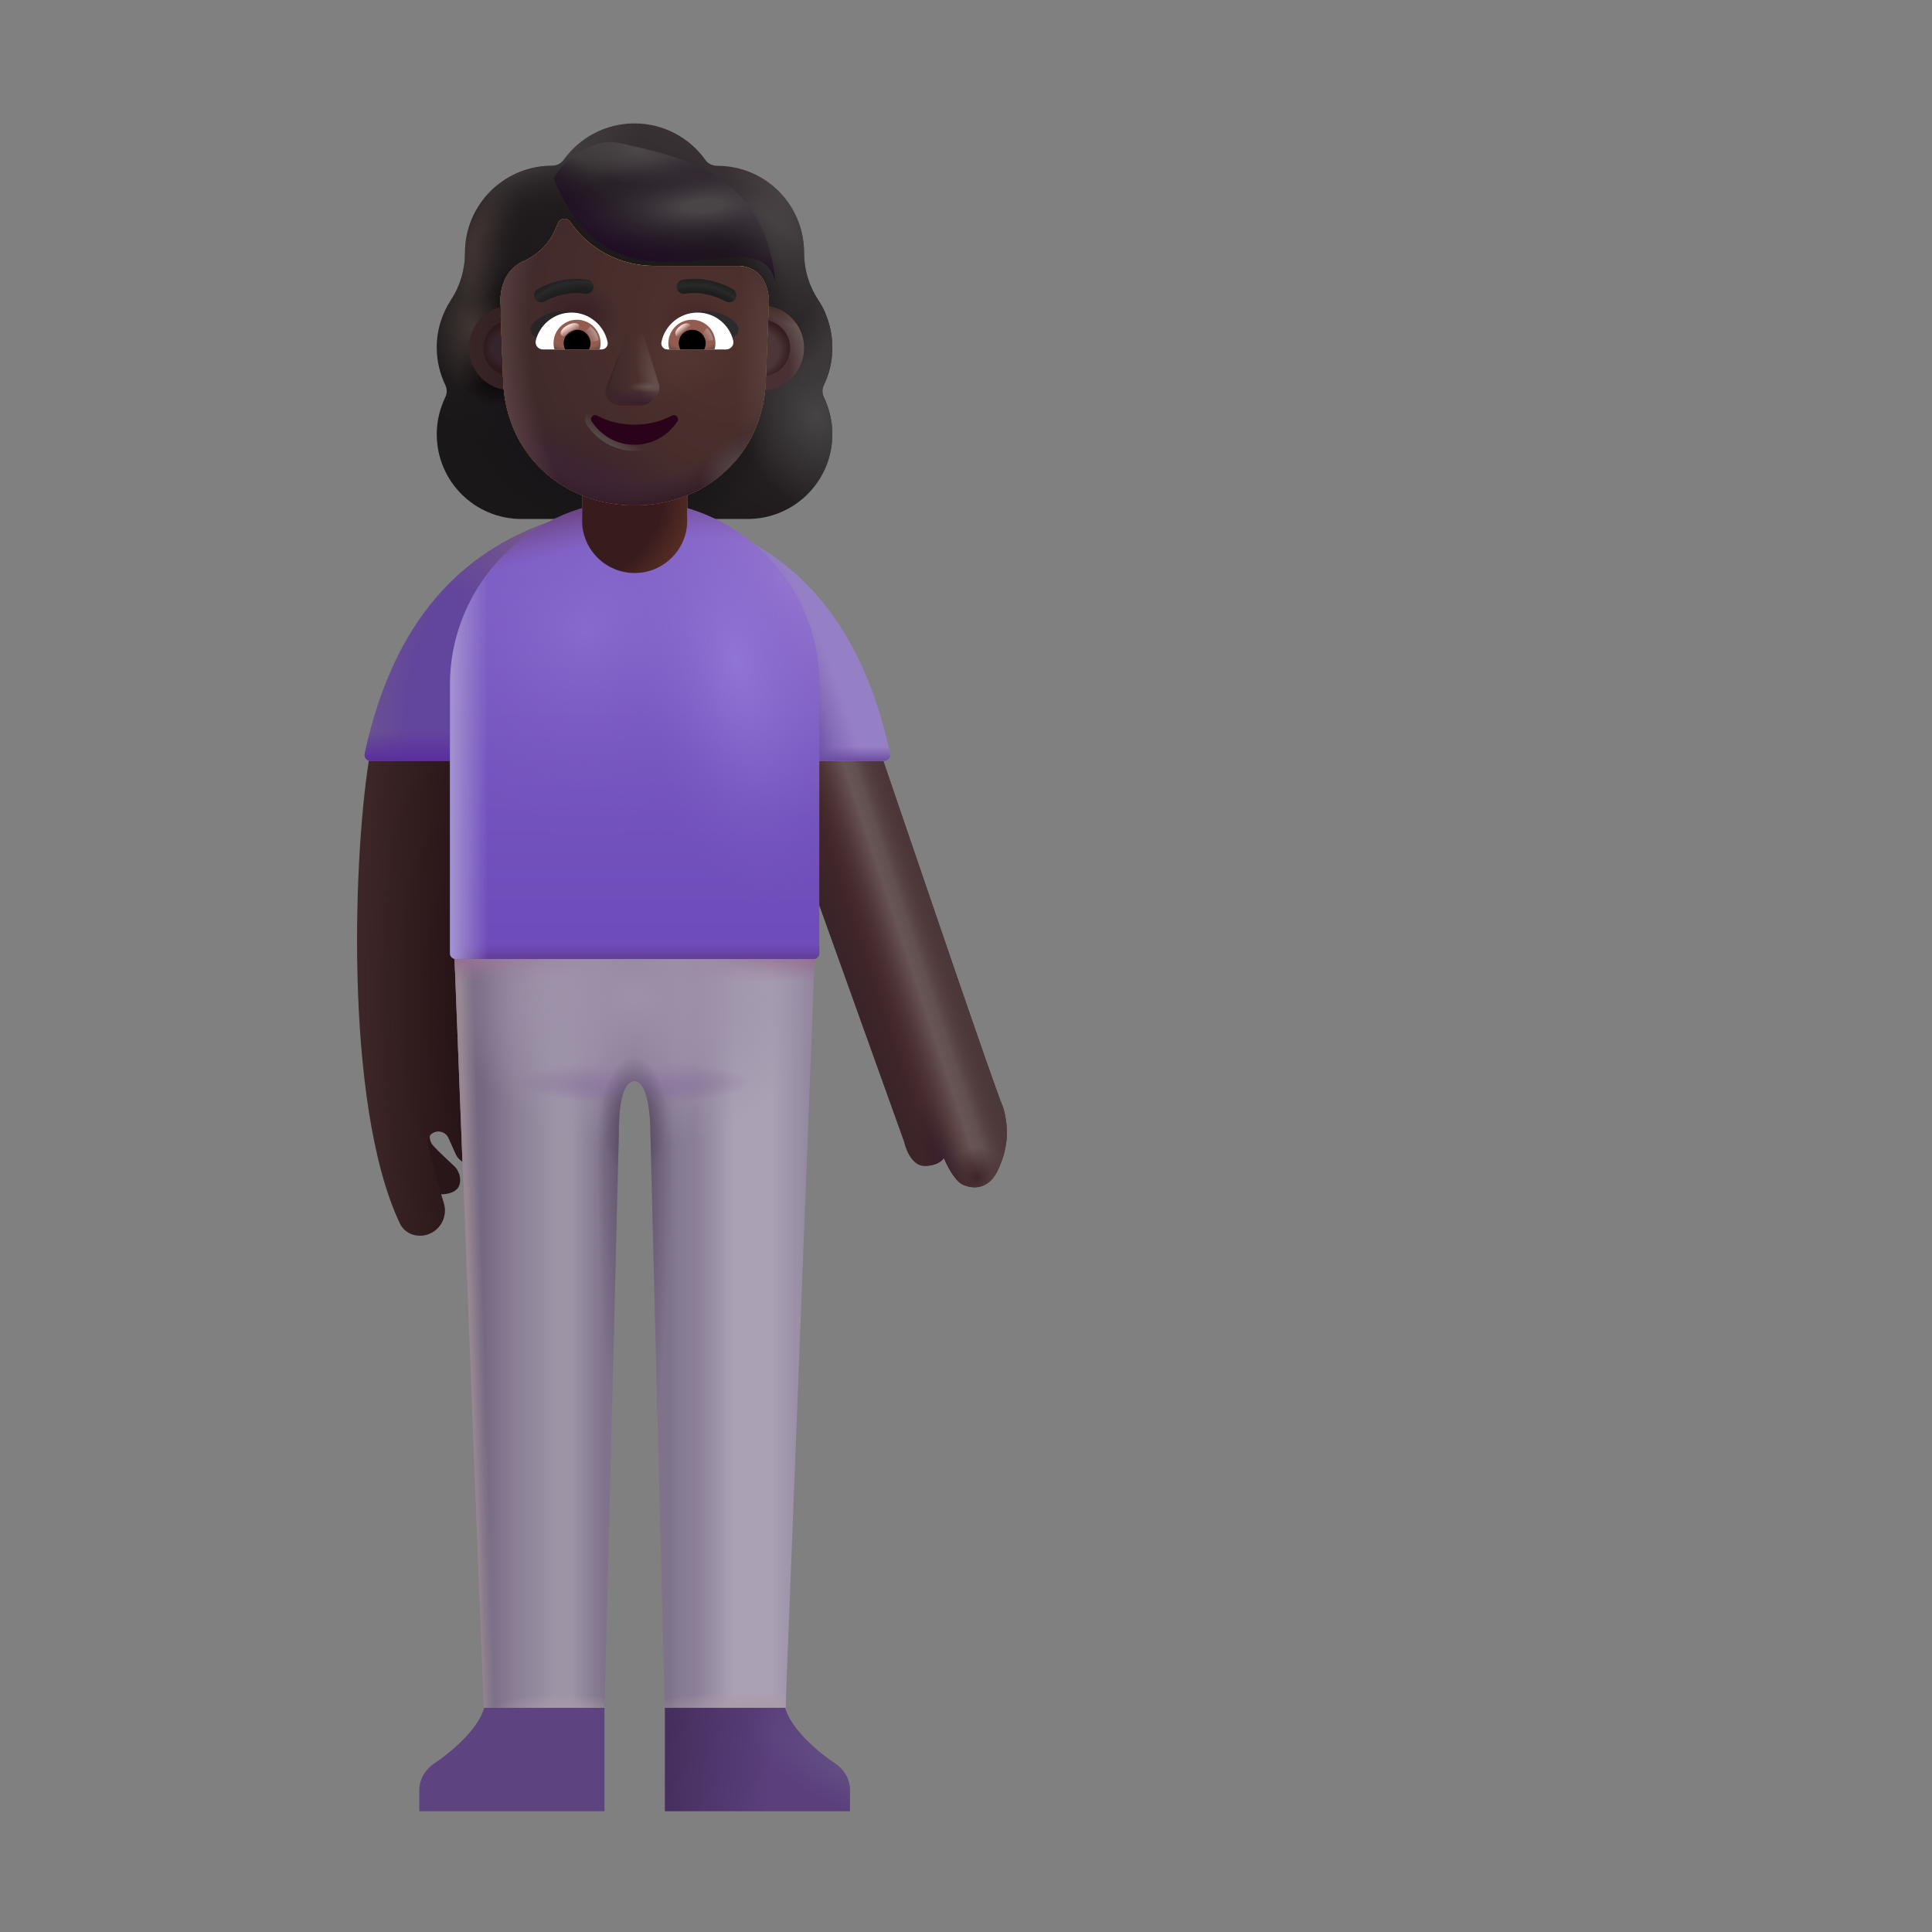 <svg width="32" height="32" viewBox="0 0 32 32" fill="none" xmlns="http://www.w3.org/2000/svg">
<rect x="0" y="0" width="32" height="32" fill="#808080" stroke="none"/>
<path fill-rule="evenodd" clip-rule="evenodd" d="M13.645 6.379C13.738 6.19 13.786 5.978 13.786 5.757C13.786 5.553 13.744 5.362 13.669 5.187H13.671C13.636 5.108 13.597 5.034 13.549 4.964L13.548 4.962C13.398 4.733 13.318 4.463 13.318 4.19V4.185C13.318 3.39 12.674 2.746 11.879 2.746C11.799 2.746 11.724 2.711 11.68 2.644C11.42 2.282 10.991 2.044 10.51 2.044C10.029 2.044 9.601 2.282 9.34 2.644C9.296 2.706 9.221 2.746 9.142 2.746C9.129 2.746 9.117 2.746 9.104 2.746C8.327 2.766 7.702 3.403 7.702 4.185V4.19C7.702 4.463 7.623 4.733 7.473 4.962L7.472 4.964C7.322 5.193 7.234 5.462 7.234 5.757C7.234 5.982 7.287 6.19 7.376 6.379C7.407 6.441 7.407 6.516 7.376 6.578C7.287 6.764 7.234 6.971 7.234 7.192C7.234 7.969 7.861 8.596 8.638 8.596H12.382C13.159 8.596 13.786 7.969 13.786 7.192C13.786 6.971 13.733 6.764 13.645 6.578C13.614 6.516 13.614 6.441 13.645 6.379ZM8.296 5.214H8.291L8.814 6.241C8.868 7.464 9.345 6.241 10.51 6.241C11.676 6.241 12.184 7.602 12.238 6.379L12.733 4.985C12.71 4.442 12.316 4.403 12.238 4.403H10.833C10.278 4.403 9.755 4.132 9.442 3.673C9.388 3.598 9.276 3.611 9.24 3.696L9.204 3.78C9.106 4.025 8.918 4.212 8.685 4.319C8.679 4.321 8.671 4.324 8.663 4.328C8.655 4.331 8.647 4.334 8.641 4.337C8.538 4.39 8.296 4.55 8.287 4.964L8.292 5.098L8.296 5.214Z" fill="url(#paint0_linear_4524_39325)"/>
<path fill-rule="evenodd" clip-rule="evenodd" d="M13.645 6.379C13.738 6.19 13.786 5.978 13.786 5.757C13.786 5.553 13.744 5.362 13.669 5.187H13.671C13.636 5.108 13.597 5.034 13.549 4.964L13.548 4.962C13.398 4.733 13.318 4.463 13.318 4.19V4.185C13.318 3.39 12.674 2.746 11.879 2.746C11.799 2.746 11.724 2.711 11.68 2.644C11.42 2.282 10.991 2.044 10.51 2.044C10.029 2.044 9.601 2.282 9.34 2.644C9.296 2.706 9.221 2.746 9.142 2.746C9.129 2.746 9.117 2.746 9.104 2.746C8.327 2.766 7.702 3.403 7.702 4.185V4.19C7.702 4.463 7.623 4.733 7.473 4.962L7.472 4.964C7.322 5.193 7.234 5.462 7.234 5.757C7.234 5.982 7.287 6.19 7.376 6.379C7.407 6.441 7.407 6.516 7.376 6.578C7.287 6.764 7.234 6.971 7.234 7.192C7.234 7.969 7.861 8.596 8.638 8.596H12.382C13.159 8.596 13.786 7.969 13.786 7.192C13.786 6.971 13.733 6.764 13.645 6.578C13.614 6.516 13.614 6.441 13.645 6.379ZM8.296 5.214H8.291L8.814 6.241C8.868 7.464 9.345 6.241 10.51 6.241C11.676 6.241 12.184 7.602 12.238 6.379L12.733 4.985C12.71 4.442 12.316 4.403 12.238 4.403H10.833C10.278 4.403 9.755 4.132 9.442 3.673C9.388 3.598 9.276 3.611 9.24 3.696L9.204 3.78C9.106 4.025 8.918 4.212 8.685 4.319C8.679 4.321 8.671 4.324 8.663 4.328C8.655 4.331 8.647 4.334 8.641 4.337C8.538 4.39 8.296 4.55 8.287 4.964L8.292 5.098L8.296 5.214Z" fill="url(#paint1_radial_4524_39325)"/>
<path fill-rule="evenodd" clip-rule="evenodd" d="M13.645 6.379C13.738 6.19 13.786 5.978 13.786 5.757C13.786 5.553 13.744 5.362 13.669 5.187H13.671C13.636 5.108 13.597 5.034 13.549 4.964L13.548 4.962C13.398 4.733 13.318 4.463 13.318 4.19V4.185C13.318 3.39 12.674 2.746 11.879 2.746C11.799 2.746 11.724 2.711 11.68 2.644C11.42 2.282 10.991 2.044 10.51 2.044C10.029 2.044 9.601 2.282 9.34 2.644C9.296 2.706 9.221 2.746 9.142 2.746C9.129 2.746 9.117 2.746 9.104 2.746C8.327 2.766 7.702 3.403 7.702 4.185V4.19C7.702 4.463 7.623 4.733 7.473 4.962L7.472 4.964C7.322 5.193 7.234 5.462 7.234 5.757C7.234 5.982 7.287 6.19 7.376 6.379C7.407 6.441 7.407 6.516 7.376 6.578C7.287 6.764 7.234 6.971 7.234 7.192C7.234 7.969 7.861 8.596 8.638 8.596H12.382C13.159 8.596 13.786 7.969 13.786 7.192C13.786 6.971 13.733 6.764 13.645 6.578C13.614 6.516 13.614 6.441 13.645 6.379ZM8.296 5.214H8.291L8.814 6.241C8.868 7.464 9.345 6.241 10.51 6.241C11.676 6.241 12.184 7.602 12.238 6.379L12.733 4.985C12.71 4.442 12.316 4.403 12.238 4.403H10.833C10.278 4.403 9.755 4.132 9.442 3.673C9.388 3.598 9.276 3.611 9.24 3.696L9.204 3.78C9.106 4.025 8.918 4.212 8.685 4.319C8.679 4.321 8.671 4.324 8.663 4.328C8.655 4.331 8.647 4.334 8.641 4.337C8.538 4.39 8.296 4.55 8.287 4.964L8.292 5.098L8.296 5.214Z" fill="url(#paint2_radial_4524_39325)"/>
<path fill-rule="evenodd" clip-rule="evenodd" d="M13.645 6.379C13.738 6.19 13.786 5.978 13.786 5.757C13.786 5.553 13.744 5.362 13.669 5.187H13.671C13.636 5.108 13.597 5.034 13.549 4.964L13.548 4.962C13.398 4.733 13.318 4.463 13.318 4.19V4.185C13.318 3.39 12.674 2.746 11.879 2.746C11.799 2.746 11.724 2.711 11.68 2.644C11.42 2.282 10.991 2.044 10.51 2.044C10.029 2.044 9.601 2.282 9.34 2.644C9.296 2.706 9.221 2.746 9.142 2.746C9.129 2.746 9.117 2.746 9.104 2.746C8.327 2.766 7.702 3.403 7.702 4.185V4.19C7.702 4.463 7.623 4.733 7.473 4.962L7.472 4.964C7.322 5.193 7.234 5.462 7.234 5.757C7.234 5.982 7.287 6.19 7.376 6.379C7.407 6.441 7.407 6.516 7.376 6.578C7.287 6.764 7.234 6.971 7.234 7.192C7.234 7.969 7.861 8.596 8.638 8.596H12.382C13.159 8.596 13.786 7.969 13.786 7.192C13.786 6.971 13.733 6.764 13.645 6.578C13.614 6.516 13.614 6.441 13.645 6.379ZM8.296 5.214H8.291L8.814 6.241C8.868 7.464 9.345 6.241 10.51 6.241C11.676 6.241 12.184 7.602 12.238 6.379L12.733 4.985C12.71 4.442 12.316 4.403 12.238 4.403H10.833C10.278 4.403 9.755 4.132 9.442 3.673C9.388 3.598 9.276 3.611 9.24 3.696L9.204 3.78C9.106 4.025 8.918 4.212 8.685 4.319C8.679 4.321 8.671 4.324 8.663 4.328C8.655 4.331 8.647 4.334 8.641 4.337C8.538 4.39 8.296 4.55 8.287 4.964L8.292 5.098L8.296 5.214Z" fill="url(#paint3_radial_4524_39325)"/>
<path fill-rule="evenodd" clip-rule="evenodd" d="M13.645 6.379C13.738 6.19 13.786 5.978 13.786 5.757C13.786 5.553 13.744 5.362 13.669 5.187H13.671C13.636 5.108 13.597 5.034 13.549 4.964L13.548 4.962C13.398 4.733 13.318 4.463 13.318 4.19V4.185C13.318 3.39 12.674 2.746 11.879 2.746C11.799 2.746 11.724 2.711 11.68 2.644C11.42 2.282 10.991 2.044 10.51 2.044C10.029 2.044 9.601 2.282 9.34 2.644C9.296 2.706 9.221 2.746 9.142 2.746C9.129 2.746 9.117 2.746 9.104 2.746C8.327 2.766 7.702 3.403 7.702 4.185V4.19C7.702 4.463 7.623 4.733 7.473 4.962L7.472 4.964C7.322 5.193 7.234 5.462 7.234 5.757C7.234 5.982 7.287 6.19 7.376 6.379C7.407 6.441 7.407 6.516 7.376 6.578C7.287 6.764 7.234 6.971 7.234 7.192C7.234 7.969 7.861 8.596 8.638 8.596H12.382C13.159 8.596 13.786 7.969 13.786 7.192C13.786 6.971 13.733 6.764 13.645 6.578C13.614 6.516 13.614 6.441 13.645 6.379ZM8.296 5.214H8.291L8.814 6.241C8.868 7.464 9.345 6.241 10.51 6.241C11.676 6.241 12.184 7.602 12.238 6.379L12.733 4.985C12.71 4.442 12.316 4.403 12.238 4.403H10.833C10.278 4.403 9.755 4.132 9.442 3.673C9.388 3.598 9.276 3.611 9.24 3.696L9.204 3.78C9.106 4.025 8.918 4.212 8.685 4.319C8.679 4.321 8.671 4.324 8.663 4.328C8.655 4.331 8.647 4.334 8.641 4.337C8.538 4.39 8.296 4.55 8.287 4.964L8.292 5.098L8.296 5.214Z" fill="url(#paint4_radial_4524_39325)"/>
<path fill-rule="evenodd" clip-rule="evenodd" d="M13.645 6.379C13.738 6.19 13.786 5.978 13.786 5.757C13.786 5.553 13.744 5.362 13.669 5.187H13.671C13.636 5.108 13.597 5.034 13.549 4.964L13.548 4.962C13.398 4.733 13.318 4.463 13.318 4.19V4.185C13.318 3.39 12.674 2.746 11.879 2.746C11.799 2.746 11.724 2.711 11.68 2.644C11.42 2.282 10.991 2.044 10.51 2.044C10.029 2.044 9.601 2.282 9.34 2.644C9.296 2.706 9.221 2.746 9.142 2.746C9.129 2.746 9.117 2.746 9.104 2.746C8.327 2.766 7.702 3.403 7.702 4.185V4.19C7.702 4.463 7.623 4.733 7.473 4.962L7.472 4.964C7.322 5.193 7.234 5.462 7.234 5.757C7.234 5.982 7.287 6.19 7.376 6.379C7.407 6.441 7.407 6.516 7.376 6.578C7.287 6.764 7.234 6.971 7.234 7.192C7.234 7.969 7.861 8.596 8.638 8.596H12.382C13.159 8.596 13.786 7.969 13.786 7.192C13.786 6.971 13.733 6.764 13.645 6.578C13.614 6.516 13.614 6.441 13.645 6.379ZM8.296 5.214H8.291L8.814 6.241C8.868 7.464 9.345 6.241 10.51 6.241C11.676 6.241 12.184 7.602 12.238 6.379L12.733 4.985C12.71 4.442 12.316 4.403 12.238 4.403H10.833C10.278 4.403 9.755 4.132 9.442 3.673C9.388 3.598 9.276 3.611 9.24 3.696L9.204 3.78C9.106 4.025 8.918 4.212 8.685 4.319C8.679 4.321 8.671 4.324 8.663 4.328C8.655 4.331 8.647 4.334 8.641 4.337C8.538 4.39 8.296 4.55 8.287 4.964L8.292 5.098L8.296 5.214Z" fill="url(#paint5_radial_4524_39325)"/>
<path fill-rule="evenodd" clip-rule="evenodd" d="M13.645 6.379C13.738 6.19 13.786 5.978 13.786 5.757C13.786 5.553 13.744 5.362 13.669 5.187H13.671C13.636 5.108 13.597 5.034 13.549 4.964L13.548 4.962C13.398 4.733 13.318 4.463 13.318 4.19V4.185C13.318 3.39 12.674 2.746 11.879 2.746C11.799 2.746 11.724 2.711 11.68 2.644C11.42 2.282 10.991 2.044 10.51 2.044C10.029 2.044 9.601 2.282 9.34 2.644C9.296 2.706 9.221 2.746 9.142 2.746C9.129 2.746 9.117 2.746 9.104 2.746C8.327 2.766 7.702 3.403 7.702 4.185V4.19C7.702 4.463 7.623 4.733 7.473 4.962L7.472 4.964C7.322 5.193 7.234 5.462 7.234 5.757C7.234 5.982 7.287 6.19 7.376 6.379C7.407 6.441 7.407 6.516 7.376 6.578C7.287 6.764 7.234 6.971 7.234 7.192C7.234 7.969 7.861 8.596 8.638 8.596H12.382C13.159 8.596 13.786 7.969 13.786 7.192C13.786 6.971 13.733 6.764 13.645 6.578C13.614 6.516 13.614 6.441 13.645 6.379ZM8.296 5.214H8.291L8.814 6.241C8.868 7.464 9.345 6.241 10.51 6.241C11.676 6.241 12.184 7.602 12.238 6.379L12.733 4.985C12.71 4.442 12.316 4.403 12.238 4.403H10.833C10.278 4.403 9.755 4.132 9.442 3.673C9.388 3.598 9.276 3.611 9.24 3.696L9.204 3.78C9.106 4.025 8.918 4.212 8.685 4.319C8.679 4.321 8.671 4.324 8.663 4.328C8.655 4.331 8.647 4.334 8.641 4.337C8.538 4.39 8.296 4.55 8.287 4.964L8.292 5.098L8.296 5.214Z" fill="url(#paint6_radial_4524_39325)"/>
<path fill-rule="evenodd" clip-rule="evenodd" d="M13.645 6.379C13.738 6.19 13.786 5.978 13.786 5.757C13.786 5.553 13.744 5.362 13.669 5.187H13.671C13.636 5.108 13.597 5.034 13.549 4.964L13.548 4.962C13.398 4.733 13.318 4.463 13.318 4.19V4.185C13.318 3.39 12.674 2.746 11.879 2.746C11.799 2.746 11.724 2.711 11.68 2.644C11.42 2.282 10.991 2.044 10.51 2.044C10.029 2.044 9.601 2.282 9.34 2.644C9.296 2.706 9.221 2.746 9.142 2.746C9.129 2.746 9.117 2.746 9.104 2.746C8.327 2.766 7.702 3.403 7.702 4.185V4.19C7.702 4.463 7.623 4.733 7.473 4.962L7.472 4.964C7.322 5.193 7.234 5.462 7.234 5.757C7.234 5.982 7.287 6.19 7.376 6.379C7.407 6.441 7.407 6.516 7.376 6.578C7.287 6.764 7.234 6.971 7.234 7.192C7.234 7.969 7.861 8.596 8.638 8.596H12.382C13.159 8.596 13.786 7.969 13.786 7.192C13.786 6.971 13.733 6.764 13.645 6.578C13.614 6.516 13.614 6.441 13.645 6.379ZM8.296 5.214H8.291L8.814 6.241C8.868 7.464 9.345 6.241 10.51 6.241C11.676 6.241 12.184 7.602 12.238 6.379L12.733 4.985C12.71 4.442 12.316 4.403 12.238 4.403H10.833C10.278 4.403 9.755 4.132 9.442 3.673C9.388 3.598 9.276 3.611 9.24 3.696L9.204 3.78C9.106 4.025 8.918 4.212 8.685 4.319C8.679 4.321 8.671 4.324 8.663 4.328C8.655 4.331 8.647 4.334 8.641 4.337C8.538 4.39 8.296 4.55 8.287 4.964L8.292 5.098L8.296 5.214Z" fill="url(#paint7_radial_4524_39325)"/>
<path fill-rule="evenodd" clip-rule="evenodd" d="M13.645 6.379C13.738 6.19 13.786 5.978 13.786 5.757C13.786 5.553 13.744 5.362 13.669 5.187H13.671C13.636 5.108 13.597 5.034 13.549 4.964L13.548 4.962C13.398 4.733 13.318 4.463 13.318 4.19V4.185C13.318 3.39 12.674 2.746 11.879 2.746C11.799 2.746 11.724 2.711 11.68 2.644C11.42 2.282 10.991 2.044 10.51 2.044C10.029 2.044 9.601 2.282 9.34 2.644C9.296 2.706 9.221 2.746 9.142 2.746C9.129 2.746 9.117 2.746 9.104 2.746C8.327 2.766 7.702 3.403 7.702 4.185V4.19C7.702 4.463 7.623 4.733 7.473 4.962L7.472 4.964C7.322 5.193 7.234 5.462 7.234 5.757C7.234 5.982 7.287 6.19 7.376 6.379C7.407 6.441 7.407 6.516 7.376 6.578C7.287 6.764 7.234 6.971 7.234 7.192C7.234 7.969 7.861 8.596 8.638 8.596H12.382C13.159 8.596 13.786 7.969 13.786 7.192C13.786 6.971 13.733 6.764 13.645 6.578C13.614 6.516 13.614 6.441 13.645 6.379ZM8.296 5.214H8.291L8.814 6.241C8.868 7.464 9.345 6.241 10.51 6.241C11.676 6.241 12.184 7.602 12.238 6.379L12.733 4.985C12.71 4.442 12.316 4.403 12.238 4.403H10.833C10.278 4.403 9.755 4.132 9.442 3.673C9.388 3.598 9.276 3.611 9.24 3.696L9.204 3.78C9.106 4.025 8.918 4.212 8.685 4.319C8.679 4.321 8.671 4.324 8.663 4.328C8.655 4.331 8.647 4.334 8.641 4.337C8.538 4.39 8.296 4.55 8.287 4.964L8.292 5.098L8.296 5.214Z" fill="url(#paint8_radial_4524_39325)"/>
<path fill-rule="evenodd" clip-rule="evenodd" d="M13.645 6.379C13.738 6.19 13.786 5.978 13.786 5.757C13.786 5.553 13.744 5.362 13.669 5.187H13.671C13.636 5.108 13.597 5.034 13.549 4.964L13.548 4.962C13.398 4.733 13.318 4.463 13.318 4.19V4.185C13.318 3.39 12.674 2.746 11.879 2.746C11.799 2.746 11.724 2.711 11.68 2.644C11.42 2.282 10.991 2.044 10.51 2.044C10.029 2.044 9.601 2.282 9.34 2.644C9.296 2.706 9.221 2.746 9.142 2.746C9.129 2.746 9.117 2.746 9.104 2.746C8.327 2.766 7.702 3.403 7.702 4.185V4.19C7.702 4.463 7.623 4.733 7.473 4.962L7.472 4.964C7.322 5.193 7.234 5.462 7.234 5.757C7.234 5.982 7.287 6.19 7.376 6.379C7.407 6.441 7.407 6.516 7.376 6.578C7.287 6.764 7.234 6.971 7.234 7.192C7.234 7.969 7.861 8.596 8.638 8.596H12.382C13.159 8.596 13.786 7.969 13.786 7.192C13.786 6.971 13.733 6.764 13.645 6.578C13.614 6.516 13.614 6.441 13.645 6.379ZM8.296 5.214H8.291L8.814 6.241C8.868 7.464 9.345 6.241 10.51 6.241C11.676 6.241 12.184 7.602 12.238 6.379L12.733 4.985C12.71 4.442 12.316 4.403 12.238 4.403H10.833C10.278 4.403 9.755 4.132 9.442 3.673C9.388 3.598 9.276 3.611 9.24 3.696L9.204 3.78C9.106 4.025 8.918 4.212 8.685 4.319C8.679 4.321 8.671 4.324 8.663 4.328C8.655 4.331 8.647 4.334 8.641 4.337C8.538 4.39 8.296 4.55 8.287 4.964L8.292 5.098L8.296 5.214Z" fill="url(#paint9_radial_4524_39325)"/>
<path fill-rule="evenodd" clip-rule="evenodd" d="M13.645 6.379C13.738 6.19 13.786 5.978 13.786 5.757C13.786 5.553 13.744 5.362 13.669 5.187H13.671C13.636 5.108 13.597 5.034 13.549 4.964L13.548 4.962C13.398 4.733 13.318 4.463 13.318 4.19V4.185C13.318 3.39 12.674 2.746 11.879 2.746C11.799 2.746 11.724 2.711 11.68 2.644C11.42 2.282 10.991 2.044 10.51 2.044C10.029 2.044 9.601 2.282 9.34 2.644C9.296 2.706 9.221 2.746 9.142 2.746C9.129 2.746 9.117 2.746 9.104 2.746C8.327 2.766 7.702 3.403 7.702 4.185V4.19C7.702 4.463 7.623 4.733 7.473 4.962L7.472 4.964C7.322 5.193 7.234 5.462 7.234 5.757C7.234 5.982 7.287 6.19 7.376 6.379C7.407 6.441 7.407 6.516 7.376 6.578C7.287 6.764 7.234 6.971 7.234 7.192C7.234 7.969 7.861 8.596 8.638 8.596H12.382C13.159 8.596 13.786 7.969 13.786 7.192C13.786 6.971 13.733 6.764 13.645 6.578C13.614 6.516 13.614 6.441 13.645 6.379ZM8.296 5.214H8.291L8.814 6.241C8.868 7.464 9.345 6.241 10.51 6.241C11.676 6.241 12.184 7.602 12.238 6.379L12.733 4.985C12.71 4.442 12.316 4.403 12.238 4.403H10.833C10.278 4.403 9.755 4.132 9.442 3.673C9.388 3.598 9.276 3.611 9.24 3.696L9.204 3.78C9.106 4.025 8.918 4.212 8.685 4.319C8.679 4.321 8.671 4.324 8.663 4.328C8.655 4.331 8.647 4.334 8.641 4.337C8.538 4.39 8.296 4.55 8.287 4.964L8.292 5.098L8.296 5.214Z" fill="url(#paint10_radial_4524_39325)"/>
<path fill-rule="evenodd" clip-rule="evenodd" d="M13.645 6.379C13.738 6.19 13.786 5.978 13.786 5.757C13.786 5.553 13.744 5.362 13.669 5.187H13.671C13.636 5.108 13.597 5.034 13.549 4.964L13.548 4.962C13.398 4.733 13.318 4.463 13.318 4.19V4.185C13.318 3.39 12.674 2.746 11.879 2.746C11.799 2.746 11.724 2.711 11.68 2.644C11.42 2.282 10.991 2.044 10.51 2.044C10.029 2.044 9.601 2.282 9.34 2.644C9.296 2.706 9.221 2.746 9.142 2.746C9.129 2.746 9.117 2.746 9.104 2.746C8.327 2.766 7.702 3.403 7.702 4.185V4.19C7.702 4.463 7.623 4.733 7.473 4.962L7.472 4.964C7.322 5.193 7.234 5.462 7.234 5.757C7.234 5.982 7.287 6.19 7.376 6.379C7.407 6.441 7.407 6.516 7.376 6.578C7.287 6.764 7.234 6.971 7.234 7.192C7.234 7.969 7.861 8.596 8.638 8.596H12.382C13.159 8.596 13.786 7.969 13.786 7.192C13.786 6.971 13.733 6.764 13.645 6.578C13.614 6.516 13.614 6.441 13.645 6.379ZM8.296 5.214H8.291L8.814 6.241C8.868 7.464 9.345 6.241 10.51 6.241C11.676 6.241 12.184 7.602 12.238 6.379L12.733 4.985C12.71 4.442 12.316 4.403 12.238 4.403H10.833C10.278 4.403 9.755 4.132 9.442 3.673C9.388 3.598 9.276 3.611 9.24 3.696L9.204 3.78C9.106 4.025 8.918 4.212 8.685 4.319C8.679 4.321 8.671 4.324 8.663 4.328C8.655 4.331 8.647 4.334 8.641 4.337C8.538 4.39 8.296 4.55 8.287 4.964L8.292 5.098L8.296 5.214Z" fill="url(#paint11_radial_4524_39325)"/>
<path fill-rule="evenodd" clip-rule="evenodd" d="M13.645 6.379C13.738 6.19 13.786 5.978 13.786 5.757C13.786 5.553 13.744 5.362 13.669 5.187H13.671C13.636 5.108 13.597 5.034 13.549 4.964L13.548 4.962C13.398 4.733 13.318 4.463 13.318 4.19V4.185C13.318 3.39 12.674 2.746 11.879 2.746C11.799 2.746 11.724 2.711 11.68 2.644C11.42 2.282 10.991 2.044 10.51 2.044C10.029 2.044 9.601 2.282 9.34 2.644C9.296 2.706 9.221 2.746 9.142 2.746C9.129 2.746 9.117 2.746 9.104 2.746C8.327 2.766 7.702 3.403 7.702 4.185V4.19C7.702 4.463 7.623 4.733 7.473 4.962L7.472 4.964C7.322 5.193 7.234 5.462 7.234 5.757C7.234 5.982 7.287 6.19 7.376 6.379C7.407 6.441 7.407 6.516 7.376 6.578C7.287 6.764 7.234 6.971 7.234 7.192C7.234 7.969 7.861 8.596 8.638 8.596H12.382C13.159 8.596 13.786 7.969 13.786 7.192C13.786 6.971 13.733 6.764 13.645 6.578C13.614 6.516 13.614 6.441 13.645 6.379ZM8.296 5.214H8.291L8.814 6.241C8.868 7.464 9.345 6.241 10.51 6.241C11.676 6.241 12.184 7.602 12.238 6.379L12.733 4.985C12.71 4.442 12.316 4.403 12.238 4.403H10.833C10.278 4.403 9.755 4.132 9.442 3.673C9.388 3.598 9.276 3.611 9.24 3.696L9.204 3.78C9.106 4.025 8.918 4.212 8.685 4.319C8.679 4.321 8.671 4.324 8.663 4.328C8.655 4.331 8.647 4.334 8.641 4.337C8.538 4.39 8.296 4.55 8.287 4.964L8.292 5.098L8.296 5.214Z" fill="url(#paint12_radial_4524_39325)"/>
<path fill-rule="evenodd" clip-rule="evenodd" d="M13.645 6.379C13.738 6.19 13.786 5.978 13.786 5.757C13.786 5.553 13.744 5.362 13.669 5.187H13.671C13.636 5.108 13.597 5.034 13.549 4.964L13.548 4.962C13.398 4.733 13.318 4.463 13.318 4.19V4.185C13.318 3.39 12.674 2.746 11.879 2.746C11.799 2.746 11.724 2.711 11.68 2.644C11.42 2.282 10.991 2.044 10.51 2.044C10.029 2.044 9.601 2.282 9.34 2.644C9.296 2.706 9.221 2.746 9.142 2.746C9.129 2.746 9.117 2.746 9.104 2.746C8.327 2.766 7.702 3.403 7.702 4.185V4.19C7.702 4.463 7.623 4.733 7.473 4.962L7.472 4.964C7.322 5.193 7.234 5.462 7.234 5.757C7.234 5.982 7.287 6.19 7.376 6.379C7.407 6.441 7.407 6.516 7.376 6.578C7.287 6.764 7.234 6.971 7.234 7.192C7.234 7.969 7.861 8.596 8.638 8.596H12.382C13.159 8.596 13.786 7.969 13.786 7.192C13.786 6.971 13.733 6.764 13.645 6.578C13.614 6.516 13.614 6.441 13.645 6.379ZM8.296 5.214H8.291L8.814 6.241C8.868 7.464 9.345 6.241 10.51 6.241C11.676 6.241 12.184 7.602 12.238 6.379L12.733 4.985C12.71 4.442 12.316 4.403 12.238 4.403H10.833C10.278 4.403 9.755 4.132 9.442 3.673C9.388 3.598 9.276 3.611 9.24 3.696L9.204 3.78C9.106 4.025 8.918 4.212 8.685 4.319C8.679 4.321 8.671 4.324 8.663 4.328C8.655 4.331 8.647 4.334 8.641 4.337C8.538 4.39 8.296 4.55 8.287 4.964L8.292 5.098L8.296 5.214Z" fill="url(#paint13_radial_4524_39325)"/>
<path fill-rule="evenodd" clip-rule="evenodd" d="M13.645 6.379C13.738 6.19 13.786 5.978 13.786 5.757C13.786 5.553 13.744 5.362 13.669 5.187H13.671C13.636 5.108 13.597 5.034 13.549 4.964L13.548 4.962C13.398 4.733 13.318 4.463 13.318 4.19V4.185C13.318 3.39 12.674 2.746 11.879 2.746C11.799 2.746 11.724 2.711 11.68 2.644C11.42 2.282 10.991 2.044 10.51 2.044C10.029 2.044 9.601 2.282 9.34 2.644C9.296 2.706 9.221 2.746 9.142 2.746C9.129 2.746 9.117 2.746 9.104 2.746C8.327 2.766 7.702 3.403 7.702 4.185V4.19C7.702 4.463 7.623 4.733 7.473 4.962L7.472 4.964C7.322 5.193 7.234 5.462 7.234 5.757C7.234 5.982 7.287 6.19 7.376 6.379C7.407 6.441 7.407 6.516 7.376 6.578C7.287 6.764 7.234 6.971 7.234 7.192C7.234 7.969 7.861 8.596 8.638 8.596H12.382C13.159 8.596 13.786 7.969 13.786 7.192C13.786 6.971 13.733 6.764 13.645 6.578C13.614 6.516 13.614 6.441 13.645 6.379ZM8.296 5.214H8.291L8.814 6.241C8.868 7.464 9.345 6.241 10.51 6.241C11.676 6.241 12.184 7.602 12.238 6.379L12.733 4.985C12.71 4.442 12.316 4.403 12.238 4.403H10.833C10.278 4.403 9.755 4.132 9.442 3.673C9.388 3.598 9.276 3.611 9.24 3.696L9.204 3.78C9.106 4.025 8.918 4.212 8.685 4.319C8.679 4.321 8.671 4.324 8.663 4.328C8.655 4.331 8.647 4.334 8.641 4.337C8.538 4.39 8.296 4.55 8.287 4.964L8.292 5.098L8.296 5.214Z" fill="url(#paint14_radial_4524_39325)"/>
<path d="M14.977 18.913L12.906 13.139L12.82 12.335H14.539C15.19 14.241 16.482 18.045 16.613 18.338C16.734 18.741 16.672 19.092 16.516 19.405C16.359 19.717 16.094 19.694 15.938 19.616C15.812 19.553 15.682 19.298 15.633 19.178C15.609 19.223 15.512 19.311 15.312 19.311C15.113 19.311 15.005 19.045 14.977 18.913Z" fill="#482628"/>
<path d="M14.977 18.913L12.906 13.139L12.82 12.335H14.539C15.19 14.241 16.482 18.045 16.613 18.338C16.734 18.741 16.672 19.092 16.516 19.405C16.359 19.717 16.094 19.694 15.938 19.616C15.812 19.553 15.682 19.298 15.633 19.178C15.609 19.223 15.512 19.311 15.312 19.311C15.113 19.311 15.005 19.045 14.977 18.913Z" fill="url(#paint15_linear_4524_39325)"/>
<path d="M14.977 18.913L12.906 13.139L12.82 12.335H14.539C15.19 14.241 16.482 18.045 16.613 18.338C16.734 18.741 16.672 19.092 16.516 19.405C16.359 19.717 16.094 19.694 15.938 19.616C15.812 19.553 15.682 19.298 15.633 19.178C15.609 19.223 15.512 19.311 15.312 19.311C15.113 19.311 15.005 19.045 14.977 18.913Z" fill="url(#paint16_linear_4524_39325)"/>
<path d="M14.977 18.913L12.906 13.139L12.82 12.335H14.539C15.19 14.241 16.482 18.045 16.613 18.338C16.734 18.741 16.672 19.092 16.516 19.405C16.359 19.717 16.094 19.694 15.938 19.616C15.812 19.553 15.682 19.298 15.633 19.178C15.609 19.223 15.512 19.311 15.312 19.311C15.113 19.311 15.005 19.045 14.977 18.913Z" fill="url(#paint17_radial_4524_39325)"/>
<path d="M14.977 18.913L12.906 13.139L12.82 12.335H14.539C15.19 14.241 16.482 18.045 16.613 18.338C16.734 18.741 16.672 19.092 16.516 19.405C16.359 19.717 16.094 19.694 15.938 19.616C15.812 19.553 15.682 19.298 15.633 19.178C15.609 19.223 15.512 19.311 15.312 19.311C15.113 19.311 15.005 19.045 14.977 18.913Z" fill="url(#paint18_linear_4524_39325)"/>
<path d="M14.977 18.913L12.906 13.139L12.82 12.335H14.539C15.19 14.241 16.482 18.045 16.613 18.338C16.734 18.741 16.672 19.092 16.516 19.405C16.359 19.717 16.094 19.694 15.938 19.616C15.812 19.553 15.682 19.298 15.633 19.178C15.609 19.223 15.512 19.311 15.312 19.311C15.113 19.311 15.005 19.045 14.977 18.913Z" fill="url(#paint19_radial_4524_39325)"/>
<path d="M7.18 18.982C7.095 18.891 7.116 18.785 7.137 18.744H6.699L7.02 19.74C7.281 19.818 7.559 19.791 7.609 19.627C7.65 19.495 7.582 19.373 7.535 19.326C7.452 19.249 7.264 19.073 7.18 18.982Z" fill="#291619"/>
<path d="M6.623 20.263C5.685 18.281 5.854 14.004 6.136 12.439H7.808C7.736 14.864 7.847 17.682 7.986 18.95C7.997 19.053 8.069 19.165 7.986 19.227C7.836 19.337 7.622 19.281 7.547 19.111L7.43 18.849C7.392 18.763 7.294 18.72 7.204 18.749C7.12 18.778 7.067 18.863 7.085 18.95C7.146 19.25 7.257 19.628 7.349 19.924C7.414 20.131 7.311 20.354 7.11 20.436C6.924 20.512 6.709 20.444 6.623 20.263Z" fill="#3D2627"/>
<path d="M6.623 20.263C5.685 18.281 5.854 14.004 6.136 12.439H7.808C7.736 14.864 7.847 17.682 7.986 18.95C7.997 19.053 8.069 19.165 7.986 19.227C7.836 19.337 7.622 19.281 7.547 19.111L7.43 18.849C7.392 18.763 7.294 18.72 7.204 18.749C7.12 18.778 7.067 18.863 7.085 18.95C7.146 19.25 7.257 19.628 7.349 19.924C7.414 20.131 7.311 20.354 7.11 20.436C6.924 20.512 6.709 20.444 6.623 20.263Z" fill="url(#paint20_radial_4524_39325)"/>
<path d="M6.041 12.483C6.528 10.229 7.67 9.149 9.071 8.654V12.603H6.138C6.075 12.603 6.028 12.544 6.041 12.483Z" fill="#62459D"/>
<path d="M6.041 12.483C6.528 10.229 7.67 9.149 9.071 8.654V12.603H6.138C6.075 12.603 6.028 12.544 6.041 12.483Z" fill="url(#paint21_radial_4524_39325)"/>
<path d="M6.041 12.483C6.528 10.229 7.67 9.149 9.071 8.654V12.603H6.138C6.075 12.603 6.028 12.544 6.041 12.483Z" fill="url(#paint22_radial_4524_39325)"/>
<path d="M6.041 12.483C6.528 10.229 7.67 9.149 9.071 8.654V12.603H6.138C6.075 12.603 6.028 12.544 6.041 12.483Z" fill="url(#paint23_linear_4524_39325)"/>
<path d="M14.744 12.483C14.258 10.229 13.116 9.149 11.715 8.654V12.603H14.647C14.71 12.603 14.758 12.544 14.744 12.483Z" fill="#957FC5"/>
<path d="M14.744 12.483C14.258 10.229 13.116 9.149 11.715 8.654V12.603H14.647C14.71 12.603 14.758 12.544 14.744 12.483Z" fill="url(#paint24_radial_4524_39325)"/>
<path d="M14.744 12.483C14.258 10.229 13.116 9.149 11.715 8.654V12.603H14.647C14.71 12.603 14.758 12.544 14.744 12.483Z" fill="url(#paint25_linear_4524_39325)"/>
<path d="M7.527 15.834L8.012 28.287H10.012L10.25 18.763C10.25 18.435 10.279 17.904 10.512 17.904C10.724 17.904 10.775 18.459 10.773 18.763L11.012 28.287H13.012L13.496 15.834H7.527Z" fill="#756983"/>
<path d="M7.527 15.834L8.012 28.287H10.012L10.25 18.763C10.25 18.435 10.279 17.904 10.512 17.904C10.724 17.904 10.775 18.459 10.773 18.763L11.012 28.287H13.012L13.496 15.834H7.527Z" fill="url(#paint26_linear_4524_39325)"/>
<path d="M7.527 15.834L8.012 28.287H10.012L10.25 18.763C10.25 18.435 10.279 17.904 10.512 17.904C10.724 17.904 10.775 18.459 10.773 18.763L11.012 28.287H13.012L13.496 15.834H7.527Z" fill="url(#paint27_linear_4524_39325)"/>
<path d="M7.527 15.834L8.012 28.287H10.012L10.25 18.763C10.25 18.435 10.279 17.904 10.512 17.904C10.724 17.904 10.775 18.459 10.773 18.763L11.012 28.287H13.012L13.496 15.834H7.527Z" fill="url(#paint28_linear_4524_39325)"/>
<path d="M7.527 15.834L8.012 28.287H10.012L10.25 18.763C10.25 18.435 10.279 17.904 10.512 17.904C10.724 17.904 10.775 18.459 10.773 18.763L11.012 28.287H13.012L13.496 15.834H7.527Z" fill="url(#paint29_linear_4524_39325)"/>
<path d="M7.527 15.834L8.012 28.287H10.012L10.25 18.763C10.25 18.435 10.279 17.904 10.512 17.904C10.724 17.904 10.775 18.459 10.773 18.763L11.012 28.287H13.012L13.496 15.834H7.527Z" fill="url(#paint30_radial_4524_39325)"/>
<path d="M7.527 15.834L8.012 28.287H10.012L10.25 18.763C10.25 18.435 10.279 17.904 10.512 17.904C10.724 17.904 10.775 18.459 10.773 18.763L11.012 28.287H13.012L13.496 15.834H7.527Z" fill="url(#paint31_radial_4524_39325)"/>
<path d="M7.527 15.834L8.012 28.287H10.012L10.25 18.763C10.25 18.435 10.279 17.904 10.512 17.904C10.724 17.904 10.775 18.459 10.773 18.763L11.012 28.287H13.012L13.496 15.834H7.527Z" fill="url(#paint32_radial_4524_39325)"/>
<path d="M7.527 15.834L8.012 28.287H10.012L10.25 18.763C10.25 18.435 10.279 17.904 10.512 17.904C10.724 17.904 10.775 18.459 10.773 18.763L11.012 28.287H13.012L13.496 15.834H7.527Z" fill="url(#paint33_radial_4524_39325)"/>
<path d="M7.527 15.834L8.012 28.287H10.012L10.25 18.763C10.25 18.435 10.279 17.904 10.512 17.904C10.724 17.904 10.775 18.459 10.773 18.763L11.012 28.287H13.012L13.496 15.834H7.527Z" fill="url(#paint34_radial_4524_39325)"/>
<path d="M7.527 15.834L8.012 28.287H10.012L10.25 18.763C10.25 18.435 10.279 17.904 10.512 17.904C10.724 17.904 10.775 18.459 10.773 18.763L11.012 28.287H13.012L13.496 15.834H7.527Z" fill="url(#paint35_radial_4524_39325)"/>
<path d="M6.945 29.642V30H10.012V28.287H8.019C7.918 28.654 7.445 29.041 7.203 29.201C7.017 29.324 6.945 29.502 6.945 29.642Z" fill="#5D4480"/>
<path d="M14.078 29.642V30H11.012V28.287H13.004C13.106 28.654 13.578 29.041 13.82 29.201C14.007 29.324 14.078 29.502 14.078 29.642Z" fill="url(#paint36_linear_4524_39325)"/>
<path d="M14.078 29.642V30H11.012V28.287H13.004C13.106 28.654 13.578 29.041 13.82 29.201C14.007 29.324 14.078 29.502 14.078 29.642Z" fill="url(#paint37_radial_4524_39325)"/>
<path d="M7.453 11.349C7.453 9.66 8.822 8.291 10.512 8.291C12.201 8.291 13.57 9.66 13.57 11.349V15.79C13.57 15.842 13.528 15.884 13.477 15.884H7.547C7.495 15.884 7.453 15.842 7.453 15.79V11.349Z" fill="url(#paint38_linear_4524_39325)"/>
<path d="M7.453 11.349C7.453 9.66 8.822 8.291 10.512 8.291C12.201 8.291 13.57 9.66 13.57 11.349V15.79C13.57 15.842 13.528 15.884 13.477 15.884H7.547C7.495 15.884 7.453 15.842 7.453 15.79V11.349Z" fill="url(#paint39_radial_4524_39325)"/>
<path d="M7.453 11.349C7.453 9.66 8.822 8.291 10.512 8.291C12.201 8.291 13.57 9.66 13.57 11.349V15.79C13.57 15.842 13.528 15.884 13.477 15.884H7.547C7.495 15.884 7.453 15.842 7.453 15.79V11.349Z" fill="url(#paint40_linear_4524_39325)"/>
<path d="M7.453 11.349C7.453 9.66 8.822 8.291 10.512 8.291C12.201 8.291 13.57 9.66 13.57 11.349V15.79C13.57 15.842 13.528 15.884 13.477 15.884H7.547C7.495 15.884 7.453 15.842 7.453 15.79V11.349Z" fill="url(#paint41_radial_4524_39325)"/>
<path d="M7.453 11.349C7.453 9.66 8.822 8.291 10.512 8.291C12.201 8.291 13.57 9.66 13.57 11.349V15.79C13.57 15.842 13.528 15.884 13.477 15.884H7.547C7.495 15.884 7.453 15.842 7.453 15.79V11.349Z" fill="url(#paint42_radial_4524_39325)"/>
<path d="M7.453 11.349C7.453 9.66 8.822 8.291 10.512 8.291C12.201 8.291 13.57 9.66 13.57 11.349V15.79C13.57 15.842 13.528 15.884 13.477 15.884H7.547C7.495 15.884 7.453 15.842 7.453 15.79V11.349Z" fill="url(#paint43_radial_4524_39325)" fill-opacity="0.5"/>
<path d="M7.453 11.349C7.453 9.66 8.822 8.291 10.512 8.291C12.201 8.291 13.57 9.66 13.57 11.349V15.79C13.57 15.842 13.528 15.884 13.477 15.884H7.547C7.495 15.884 7.453 15.842 7.453 15.79V11.349Z" fill="url(#paint44_linear_4524_39325)"/>
<path d="M9.641 7.197H11.383V8.548C11.383 9.029 10.993 9.419 10.512 9.419C10.031 9.419 9.641 9.029 9.641 8.548V7.197Z" fill="url(#paint45_radial_4524_39325)"/>
<path d="M9.641 7.269H11.383V8.62C11.383 9.101 10.993 9.491 10.512 9.491C10.031 9.491 9.641 9.101 9.641 8.62V7.269Z" fill="url(#paint46_radial_4524_39325)"/>
<path d="M8.468 6.466C8.855 6.466 9.17 6.152 9.17 5.764C9.17 5.377 8.855 5.062 8.468 5.062C8.08 5.062 7.766 5.377 7.766 5.764C7.766 6.152 8.08 6.466 8.468 6.466Z" fill="url(#paint47_linear_4524_39325)"/>
<path d="M12.616 6.466C13.004 6.466 13.318 6.152 13.318 5.764C13.318 5.377 13.004 5.062 12.616 5.062C12.228 5.062 11.914 5.377 11.914 5.764C11.914 6.152 12.228 6.466 12.616 6.466Z" fill="url(#paint48_radial_4524_39325)"/>
<path d="M12.616 6.466C13.004 6.466 13.318 6.152 13.318 5.764C13.318 5.377 13.004 5.062 12.616 5.062C12.228 5.062 11.914 5.377 11.914 5.764C11.914 6.152 12.228 6.466 12.616 6.466Z" fill="url(#paint49_radial_4524_39325)"/>
<path d="M12.617 6.233C12.876 6.233 13.086 6.023 13.086 5.764C13.086 5.506 12.876 5.296 12.617 5.296C12.358 5.296 12.148 5.506 12.148 5.764C12.148 6.023 12.358 6.233 12.617 6.233Z" fill="#4C3637"/>
<path d="M12.617 6.233C12.876 6.233 13.086 6.023 13.086 5.764C13.086 5.506 12.876 5.296 12.617 5.296C12.358 5.296 12.148 5.506 12.148 5.764C12.148 6.023 12.358 6.233 12.617 6.233Z" fill="url(#paint50_radial_4524_39325)"/>
<path d="M8.476 6.233C8.735 6.233 8.945 6.023 8.945 5.764C8.945 5.506 8.735 5.296 8.476 5.296C8.218 5.296 8.008 5.506 8.008 5.764C8.008 6.023 8.218 6.233 8.476 6.233Z" fill="#35252B"/>
<path d="M8.476 6.233C8.735 6.233 8.945 6.023 8.945 5.764C8.945 5.506 8.735 5.296 8.476 5.296C8.218 5.296 8.008 5.506 8.008 5.764C8.008 6.023 8.218 6.233 8.476 6.233Z" fill="url(#paint51_radial_4524_39325)"/>
<path d="M8.293 5.214H8.298L8.294 5.098L8.289 4.965C8.298 4.551 8.54 4.39 8.642 4.337C8.649 4.335 8.657 4.331 8.665 4.328C8.673 4.325 8.681 4.321 8.687 4.319C8.92 4.212 9.108 4.025 9.206 3.781L9.242 3.696C9.278 3.611 9.39 3.598 9.443 3.674C9.756 4.132 10.28 4.404 10.835 4.404H12.239C12.318 4.404 12.711 4.442 12.735 4.985L12.683 6.326C12.629 7.548 11.675 8.369 10.509 8.369C9.344 8.369 8.389 7.548 8.335 6.326L8.293 5.214Z" fill="url(#paint52_radial_4524_39325)"/>
<path d="M8.293 5.214H8.298L8.294 5.098L8.289 4.965C8.298 4.551 8.54 4.39 8.642 4.337C8.649 4.335 8.657 4.331 8.665 4.328C8.673 4.325 8.681 4.321 8.687 4.319C8.92 4.212 9.108 4.025 9.206 3.781L9.242 3.696C9.278 3.611 9.39 3.598 9.443 3.674C9.756 4.132 10.28 4.404 10.835 4.404H12.239C12.318 4.404 12.711 4.442 12.735 4.985L12.683 6.326C12.629 7.548 11.675 8.369 10.509 8.369C9.344 8.369 8.389 7.548 8.335 6.326L8.293 5.214Z" fill="url(#paint53_radial_4524_39325)"/>
<path d="M8.293 5.214H8.298L8.294 5.098L8.289 4.965C8.298 4.551 8.54 4.39 8.642 4.337C8.649 4.335 8.657 4.331 8.665 4.328C8.673 4.325 8.681 4.321 8.687 4.319C8.92 4.212 9.108 4.025 9.206 3.781L9.242 3.696C9.278 3.611 9.39 3.598 9.443 3.674C9.756 4.132 10.28 4.404 10.835 4.404H12.239C12.318 4.404 12.711 4.442 12.735 4.985L12.683 6.326C12.629 7.548 11.675 8.369 10.509 8.369C9.344 8.369 8.389 7.548 8.335 6.326L8.293 5.214Z" fill="url(#paint54_radial_4524_39325)"/>
<path d="M8.293 5.214H8.298L8.294 5.098L8.289 4.965C8.298 4.551 8.54 4.39 8.642 4.337C8.649 4.335 8.657 4.331 8.665 4.328C8.673 4.325 8.681 4.321 8.687 4.319C8.92 4.212 9.108 4.025 9.206 3.781L9.242 3.696C9.278 3.611 9.39 3.598 9.443 3.674C9.756 4.132 10.28 4.404 10.835 4.404H12.239C12.318 4.404 12.711 4.442 12.735 4.985L12.683 6.326C12.629 7.548 11.675 8.369 10.509 8.369C9.344 8.369 8.389 7.548 8.335 6.326L8.293 5.214Z" fill="url(#paint55_radial_4524_39325)"/>
<path d="M8.293 5.214H8.298L8.294 5.098L8.289 4.965C8.298 4.551 8.54 4.39 8.642 4.337C8.649 4.335 8.657 4.331 8.665 4.328C8.673 4.325 8.681 4.321 8.687 4.319C8.92 4.212 9.108 4.025 9.206 3.781L9.242 3.696C9.278 3.611 9.39 3.598 9.443 3.674C9.756 4.132 10.28 4.404 10.835 4.404H12.239C12.318 4.404 12.711 4.442 12.735 4.985L12.683 6.326C12.629 7.548 11.675 8.369 10.509 8.369C9.344 8.369 8.389 7.548 8.335 6.326L8.293 5.214Z" fill="url(#paint56_radial_4524_39325)"/>
<path d="M8.293 5.214H8.298L8.294 5.098L8.289 4.965C8.298 4.551 8.54 4.39 8.642 4.337C8.649 4.335 8.657 4.331 8.665 4.328C8.673 4.325 8.681 4.321 8.687 4.319C8.92 4.212 9.108 4.025 9.206 3.781L9.242 3.696C9.278 3.611 9.39 3.598 9.443 3.674C9.756 4.132 10.28 4.404 10.835 4.404H12.239C12.318 4.404 12.711 4.442 12.735 4.985L12.683 6.326C12.629 7.548 11.675 8.369 10.509 8.369C9.344 8.369 8.389 7.548 8.335 6.326L8.293 5.214Z" fill="url(#paint57_radial_4524_39325)"/>
<path d="M8.293 5.214H8.298L8.294 5.098L8.289 4.965C8.298 4.551 8.54 4.39 8.642 4.337C8.649 4.335 8.657 4.331 8.665 4.328C8.673 4.325 8.681 4.321 8.687 4.319C8.92 4.212 9.108 4.025 9.206 3.781L9.242 3.696C9.278 3.611 9.39 3.598 9.443 3.674C9.756 4.132 10.28 4.404 10.835 4.404H12.239C12.318 4.404 12.711 4.442 12.735 4.985L12.683 6.326C12.629 7.548 11.675 8.369 10.509 8.369C9.344 8.369 8.389 7.548 8.335 6.326L8.293 5.214Z" fill="url(#paint58_radial_4524_39325)"/>
<path d="M8.293 5.214H8.298L8.294 5.098L8.289 4.965C8.298 4.551 8.54 4.39 8.642 4.337C8.649 4.335 8.657 4.331 8.665 4.328C8.673 4.325 8.681 4.321 8.687 4.319C8.92 4.212 9.108 4.025 9.206 3.781L9.242 3.696C9.278 3.611 9.39 3.598 9.443 3.674C9.756 4.132 10.28 4.404 10.835 4.404H12.239C12.318 4.404 12.711 4.442 12.735 4.985L12.683 6.326C12.629 7.548 11.675 8.369 10.509 8.369C9.344 8.369 8.389 7.548 8.335 6.326L8.293 5.214Z" fill="url(#paint59_radial_4524_39325)"/>
<path d="M8.293 5.214H8.298L8.294 5.098L8.289 4.965C8.298 4.551 8.54 4.39 8.642 4.337C8.649 4.335 8.657 4.331 8.665 4.328C8.673 4.325 8.681 4.321 8.687 4.319C8.92 4.212 9.108 4.025 9.206 3.781L9.242 3.696C9.278 3.611 9.39 3.598 9.443 3.674C9.756 4.132 10.28 4.404 10.835 4.404H12.239C12.318 4.404 12.711 4.442 12.735 4.985L12.683 6.326C12.629 7.548 11.675 8.369 10.509 8.369C9.344 8.369 8.389 7.548 8.335 6.326L8.293 5.214Z" fill="url(#paint60_radial_4524_39325)"/>
<path d="M8.293 5.214H8.298L8.294 5.098L8.289 4.965C8.298 4.551 8.54 4.39 8.642 4.337C8.649 4.335 8.657 4.331 8.665 4.328C8.673 4.325 8.681 4.321 8.687 4.319C8.92 4.212 9.108 4.025 9.206 3.781L9.242 3.696C9.278 3.611 9.39 3.598 9.443 3.674C9.756 4.132 10.28 4.404 10.835 4.404H12.239C12.318 4.404 12.711 4.442 12.735 4.985L12.683 6.326C12.629 7.548 11.675 8.369 10.509 8.369C9.344 8.369 8.389 7.548 8.335 6.326L8.293 5.214Z" fill="url(#paint61_radial_4524_39325)"/>
<path d="M8.293 5.214H8.298L8.294 5.098L8.289 4.965C8.298 4.551 8.54 4.39 8.642 4.337C8.649 4.335 8.657 4.331 8.665 4.328C8.673 4.325 8.681 4.321 8.687 4.319C8.92 4.212 9.108 4.025 9.206 3.781L9.242 3.696C9.278 3.611 9.39 3.598 9.443 3.674C9.756 4.132 10.28 4.404 10.835 4.404H12.239C12.318 4.404 12.711 4.442 12.735 4.985L12.683 6.326C12.629 7.548 11.675 8.369 10.509 8.369C9.344 8.369 8.389 7.548 8.335 6.326L8.293 5.214Z" fill="url(#paint62_radial_4524_39325)"/>
<path d="M8.293 5.214H8.298L8.294 5.098L8.289 4.965C8.298 4.551 8.54 4.39 8.642 4.337C8.649 4.335 8.657 4.331 8.665 4.328C8.673 4.325 8.681 4.321 8.687 4.319C8.92 4.212 9.108 4.025 9.206 3.781L9.242 3.696C9.278 3.611 9.39 3.598 9.443 3.674C9.756 4.132 10.28 4.404 10.835 4.404H12.239C12.318 4.404 12.711 4.442 12.735 4.985L12.683 6.326C12.629 7.548 11.675 8.369 10.509 8.369C9.344 8.369 8.389 7.548 8.335 6.326L8.293 5.214Z" fill="url(#paint63_radial_4524_39325)"/>
<path d="M8.293 5.214H8.298L8.294 5.098L8.289 4.965C8.298 4.551 8.54 4.39 8.642 4.337C8.649 4.335 8.657 4.331 8.665 4.328C8.673 4.325 8.681 4.321 8.687 4.319C8.92 4.212 9.108 4.025 9.206 3.781L9.242 3.696C9.278 3.611 9.39 3.598 9.443 3.674C9.756 4.132 10.28 4.404 10.835 4.404H12.239C12.318 4.404 12.711 4.442 12.735 4.985L12.683 6.326C12.629 7.548 11.675 8.369 10.509 8.369C9.344 8.369 8.389 7.548 8.335 6.326L8.293 5.214Z" fill="url(#paint64_radial_4524_39325)"/>
<path d="M8.293 5.214H8.298L8.294 5.098L8.289 4.965C8.298 4.551 8.54 4.39 8.642 4.337C8.649 4.335 8.657 4.331 8.665 4.328C8.673 4.325 8.681 4.321 8.687 4.319C8.92 4.212 9.108 4.025 9.206 3.781L9.242 3.696C9.278 3.611 9.39 3.598 9.443 3.674C9.756 4.132 10.28 4.404 10.835 4.404H12.239C12.318 4.404 12.711 4.442 12.735 4.985L12.683 6.326C12.629 7.548 11.675 8.369 10.509 8.369C9.344 8.369 8.389 7.548 8.335 6.326L8.293 5.214Z" fill="url(#paint65_radial_4524_39325)"/>
<path d="M8.293 5.214H8.298L8.294 5.098L8.289 4.965C8.298 4.551 8.54 4.39 8.642 4.337C8.649 4.335 8.657 4.331 8.665 4.328C8.673 4.325 8.681 4.321 8.687 4.319C8.92 4.212 9.108 4.025 9.206 3.781L9.242 3.696C9.278 3.611 9.39 3.598 9.443 3.674C9.756 4.132 10.28 4.404 10.835 4.404H12.239C12.318 4.404 12.711 4.442 12.735 4.985L12.683 6.326C12.629 7.548 11.675 8.369 10.509 8.369C9.344 8.369 8.389 7.548 8.335 6.326L8.293 5.214Z" fill="url(#paint66_radial_4524_39325)"/>
<path d="M8.293 5.214H8.298L8.294 5.098L8.289 4.965C8.298 4.551 8.54 4.39 8.642 4.337C8.649 4.335 8.657 4.331 8.665 4.328C8.673 4.325 8.681 4.321 8.687 4.319C8.92 4.212 9.108 4.025 9.206 3.781L9.242 3.696C9.278 3.611 9.39 3.598 9.443 3.674C9.756 4.132 10.28 4.404 10.835 4.404H12.239C12.318 4.404 12.711 4.442 12.735 4.985L12.683 6.326C12.629 7.548 11.675 8.369 10.509 8.369C9.344 8.369 8.389 7.548 8.335 6.326L8.293 5.214Z" fill="url(#paint67_radial_4524_39325)"/>
<path d="M8.293 5.214H8.298L8.294 5.098L8.289 4.965C8.298 4.551 8.54 4.39 8.642 4.337C8.649 4.335 8.657 4.331 8.665 4.328C8.673 4.325 8.681 4.321 8.687 4.319C8.92 4.212 9.108 4.025 9.206 3.781L9.242 3.696C9.278 3.611 9.39 3.598 9.443 3.674C9.756 4.132 10.28 4.404 10.835 4.404H12.239C12.318 4.404 12.711 4.442 12.735 4.985L12.683 6.326C12.629 7.548 11.675 8.369 10.509 8.369C9.344 8.369 8.389 7.548 8.335 6.326L8.293 5.214Z" fill="url(#paint68_radial_4524_39325)"/>
<path d="M10.34 5.667L10.042 6.409C9.995 6.561 10.108 6.714 10.269 6.714H10.612C10.773 6.714 10.887 6.559 10.839 6.409L10.607 5.667C10.558 5.503 10.392 5.503 10.34 5.667Z" fill="#331B25"/>
<path d="M10.34 5.667L10.042 6.409C9.995 6.561 10.108 6.714 10.269 6.714H10.612C10.773 6.714 10.887 6.559 10.839 6.409L10.607 5.667C10.558 5.503 10.392 5.503 10.34 5.667Z" fill="url(#paint69_radial_4524_39325)"/>
<path d="M10.344 5.607L10.112 6.349C10.065 6.501 10.179 6.654 10.339 6.654H10.683C10.844 6.654 10.957 6.499 10.91 6.349L10.678 5.607C10.628 5.443 10.396 5.443 10.344 5.607Z" fill="#4A302D"/>
<path d="M10.344 5.607L10.112 6.349C10.065 6.501 10.179 6.654 10.339 6.654H10.683C10.844 6.654 10.957 6.499 10.91 6.349L10.678 5.607C10.628 5.443 10.396 5.443 10.344 5.607Z" fill="url(#paint70_radial_4524_39325)"/>
<path d="M10.344 5.607L10.112 6.349C10.065 6.501 10.179 6.654 10.339 6.654H10.683C10.844 6.654 10.957 6.499 10.91 6.349L10.678 5.607C10.628 5.443 10.396 5.443 10.344 5.607Z" fill="url(#paint71_linear_4524_39325)"/>
<path d="M10.344 5.607L10.112 6.349C10.065 6.501 10.179 6.654 10.339 6.654H10.683C10.844 6.654 10.957 6.499 10.91 6.349L10.678 5.607C10.628 5.443 10.396 5.443 10.344 5.607Z" fill="url(#paint72_linear_4524_39325)"/>
<path d="M10.344 5.607L10.112 6.349C10.065 6.501 10.179 6.654 10.339 6.654H10.683C10.844 6.654 10.957 6.499 10.91 6.349L10.678 5.607C10.628 5.443 10.396 5.443 10.344 5.607Z" fill="url(#paint73_radial_4524_39325)"/>
<path fill-rule="evenodd" clip-rule="evenodd" d="M11.287 6.83C11.334 6.88 11.352 6.962 11.304 7.035C11.137 7.294 10.845 7.468 10.512 7.468C10.179 7.468 9.887 7.294 9.72 7.035C9.671 6.963 9.691 6.88 9.737 6.831C9.782 6.782 9.862 6.756 9.938 6.796L9.939 6.796C10.103 6.884 10.3 6.935 10.512 6.935C10.725 6.935 10.92 6.884 11.085 6.796L11.086 6.796C11.161 6.757 11.24 6.78 11.287 6.83Z" fill="url(#paint74_linear_4524_39325)"/>
<path d="M10.509 7.034C10.282 7.034 10.069 6.98 9.889 6.884C9.828 6.852 9.762 6.923 9.801 6.98C9.951 7.212 10.212 7.367 10.509 7.367C10.807 7.367 11.068 7.212 11.218 6.98C11.257 6.921 11.191 6.852 11.13 6.884C10.95 6.98 10.739 7.034 10.509 7.034Z" fill="#2A0219"/>
<path d="M11.008 5.516C11.124 5.313 11.3 5.152 11.679 5.152C11.845 5.152 12.005 5.198 12.147 5.313C12.264 5.407 12.249 5.529 12.158 5.574L11.915 5.713C11.631 5.621 11.316 5.608 11.008 5.516Z" fill="#2D2B2E"/>
<path d="M10.011 5.516C9.895 5.313 9.719 5.152 9.341 5.152C9.175 5.152 9.015 5.198 8.872 5.313C8.755 5.407 8.771 5.529 8.862 5.574L9.104 5.713C9.389 5.621 9.703 5.608 10.011 5.516Z" fill="#272528"/>
<path d="M9.027 4.989L9.025 4.99C9.025 4.99 9.025 4.99 9.025 4.99C8.969 5.023 8.898 5.005 8.864 4.95C8.831 4.895 8.849 4.823 8.905 4.79L8.905 4.789L8.905 4.789L8.907 4.788L8.911 4.786L8.925 4.778C8.937 4.772 8.954 4.763 8.975 4.752C9.018 4.732 9.08 4.706 9.154 4.682C9.303 4.635 9.51 4.595 9.734 4.634C9.797 4.646 9.84 4.706 9.829 4.77C9.817 4.833 9.757 4.876 9.693 4.865C9.519 4.834 9.352 4.864 9.225 4.905C9.163 4.925 9.111 4.947 9.076 4.964C9.058 4.972 9.045 4.979 9.036 4.984L9.027 4.989Z" fill="#1E1E1E"/>
<path d="M9.027 4.989L9.025 4.99C9.025 4.99 9.025 4.99 9.025 4.99C8.969 5.023 8.898 5.005 8.864 4.95C8.831 4.895 8.849 4.823 8.905 4.79L8.905 4.789L8.905 4.789L8.907 4.788L8.911 4.786L8.925 4.778C8.937 4.772 8.954 4.763 8.975 4.752C9.018 4.732 9.08 4.706 9.154 4.682C9.303 4.635 9.51 4.595 9.734 4.634C9.797 4.646 9.84 4.706 9.829 4.77C9.817 4.833 9.757 4.876 9.693 4.865C9.519 4.834 9.352 4.864 9.225 4.905C9.163 4.925 9.111 4.947 9.076 4.964C9.058 4.972 9.045 4.979 9.036 4.984L9.027 4.989Z" fill="url(#paint75_radial_4524_39325)"/>
<path fill-rule="evenodd" clip-rule="evenodd" d="M12.137 4.79C12.137 4.79 12.137 4.79 12.077 4.89L12.137 4.79C12.192 4.823 12.21 4.895 12.177 4.95C12.144 5.005 12.072 5.023 12.017 4.99C12.017 4.99 12.017 4.99 12.017 4.99L12.015 4.989C12.013 4.988 12.009 4.986 12.005 4.984C11.996 4.979 11.983 4.972 11.965 4.964C11.93 4.947 11.879 4.925 11.816 4.905C11.689 4.864 11.522 4.834 11.348 4.865C11.285 4.876 11.224 4.833 11.213 4.77C11.201 4.706 11.244 4.646 11.308 4.634C11.531 4.595 11.739 4.635 11.887 4.682C11.962 4.706 12.023 4.732 12.066 4.752C12.088 4.763 12.105 4.772 12.117 4.778C12.123 4.781 12.127 4.784 12.131 4.786L12.135 4.788L12.136 4.789L12.137 4.789L12.137 4.79Z" fill="#1E1E1E"/>
<path fill-rule="evenodd" clip-rule="evenodd" d="M12.137 4.79C12.137 4.79 12.137 4.79 12.077 4.89L12.137 4.79C12.192 4.823 12.21 4.895 12.177 4.95C12.144 5.005 12.072 5.023 12.017 4.99C12.017 4.99 12.017 4.99 12.017 4.99L12.015 4.989C12.013 4.988 12.009 4.986 12.005 4.984C11.996 4.979 11.983 4.972 11.965 4.964C11.93 4.947 11.879 4.925 11.816 4.905C11.689 4.864 11.522 4.834 11.348 4.865C11.285 4.876 11.224 4.833 11.213 4.77C11.201 4.706 11.244 4.646 11.308 4.634C11.531 4.595 11.739 4.635 11.887 4.682C11.962 4.706 12.023 4.732 12.066 4.752C12.088 4.763 12.105 4.772 12.117 4.778C12.123 4.781 12.127 4.784 12.131 4.786L12.135 4.788L12.136 4.789L12.137 4.789L12.137 4.79Z" fill="url(#paint76_radial_4524_39325)"/>
<path d="M11.553 5.177C11.838 5.177 12.079 5.374 12.144 5.639C12.164 5.715 12.105 5.788 12.027 5.788H11.054C10.992 5.788 10.943 5.731 10.955 5.669C11.01 5.39 11.256 5.177 11.553 5.177Z" fill="white"/>
<path d="M11.461 5.296C11.677 5.296 11.85 5.471 11.85 5.685C11.85 5.72 11.845 5.755 11.836 5.787H11.085C11.076 5.754 11.07 5.72 11.07 5.685C11.07 5.471 11.245 5.296 11.461 5.296Z" fill="url(#paint77_radial_4524_39325)"/>
<path d="M11.242 5.685C11.242 5.561 11.341 5.462 11.465 5.462C11.589 5.462 11.688 5.561 11.688 5.685C11.688 5.722 11.679 5.758 11.663 5.788H11.269C11.251 5.758 11.242 5.722 11.242 5.685Z" fill="black"/>
<path d="M11.433 5.379C11.461 5.416 11.403 5.461 11.337 5.51C11.271 5.559 11.222 5.594 11.195 5.557C11.167 5.52 11.198 5.45 11.264 5.401C11.33 5.351 11.405 5.341 11.433 5.379Z" fill="url(#paint78_linear_4524_39325)"/>
<path d="M11.811 5.633C11.797 5.533 11.738 5.457 11.71 5.432L11.598 5.556L11.649 5.655L11.811 5.633Z" fill="url(#paint79_linear_4524_39325)"/>
<path d="M9.466 5.177C9.181 5.177 8.94 5.374 8.875 5.639C8.855 5.715 8.914 5.788 8.992 5.788H9.965C10.027 5.788 10.076 5.731 10.064 5.669C10.009 5.39 9.761 5.177 9.466 5.177Z" fill="white"/>
<path d="M9.557 5.296C9.341 5.296 9.168 5.471 9.168 5.685C9.168 5.72 9.173 5.755 9.182 5.787H9.933C9.942 5.754 9.948 5.72 9.948 5.685C9.946 5.471 9.773 5.296 9.557 5.296Z" fill="url(#paint80_radial_4524_39325)"/>
<path d="M9.781 5.685C9.781 5.561 9.682 5.462 9.559 5.462C9.435 5.462 9.336 5.561 9.336 5.685C9.336 5.722 9.345 5.758 9.361 5.788H9.755C9.771 5.758 9.781 5.722 9.781 5.685Z" fill="black"/>
<path d="M9.911 5.638C9.911 5.513 9.809 5.43 9.782 5.404L9.656 5.525L9.733 5.682L9.911 5.638Z" fill="url(#paint81_linear_4524_39325)"/>
<ellipse cx="9.44" cy="5.462" rx="0.17" ry="0.086" transform="rotate(-27.914 9.44 5.462)" fill="url(#paint82_linear_4524_39325)"/>
<path d="M10.247 2.366C9.753 2.257 9.223 2.783 9.172 2.965C9.845 4.545 10.878 4.394 12.024 4.267C12.71 4.191 12.784 4.503 12.843 4.655C12.652 2.885 11.373 2.614 10.247 2.366Z" fill="url(#paint83_radial_4524_39325)"/>
<path d="M10.247 2.366C9.753 2.257 9.223 2.783 9.172 2.965C9.845 4.545 10.878 4.394 12.024 4.267C12.71 4.191 12.784 4.503 12.843 4.655C12.652 2.885 11.373 2.614 10.247 2.366Z" fill="url(#paint84_radial_4524_39325)"/>
<path d="M10.247 2.366C9.753 2.257 9.223 2.783 9.172 2.965C9.845 4.545 10.878 4.394 12.024 4.267C12.71 4.191 12.784 4.503 12.843 4.655C12.652 2.885 11.373 2.614 10.247 2.366Z" fill="url(#paint85_radial_4524_39325)"/>
<defs>
<linearGradient id="paint0_linear_4524_39325" x1="12.558" y1="2.731" x2="9.589" y2="8.23" gradientUnits="userSpaceOnUse">
<stop stop-color="#393134"/>
<stop offset="1" stop-color="#1A1718"/>
</linearGradient>
<radialGradient id="paint1_radial_4524_39325" cx="0" cy="0" r="1" gradientUnits="userSpaceOnUse" gradientTransform="translate(10.379 6.855) rotate(97.539) scale(2.006 2.506)">
<stop offset="0.591" stop-color="#171418"/>
<stop offset="1" stop-color="#171418" stop-opacity="0"/>
</radialGradient>
<radialGradient id="paint2_radial_4524_39325" cx="0" cy="0" r="1" gradientUnits="userSpaceOnUse" gradientTransform="translate(9.15 6.972) rotate(146.004) scale(1.517 1.993)">
<stop offset="0.258" stop-color="#181518"/>
<stop offset="1" stop-color="#181518" stop-opacity="0"/>
</radialGradient>
<radialGradient id="paint3_radial_4524_39325" cx="0" cy="0" r="1" gradientUnits="userSpaceOnUse" gradientTransform="translate(8.397 5.861) rotate(127.405) scale(0.939 0.721)">
<stop offset="0.334" stop-color="#040101"/>
<stop offset="1" stop-color="#040101" stop-opacity="0"/>
</radialGradient>
<radialGradient id="paint4_radial_4524_39325" cx="0" cy="0" r="1" gradientUnits="userSpaceOnUse" gradientTransform="translate(8.594 4.976) rotate(121.43) scale(1.08 0.761)">
<stop offset="0.321" stop-color="#040002"/>
<stop offset="1" stop-color="#040002" stop-opacity="0"/>
</radialGradient>
<radialGradient id="paint5_radial_4524_39325" cx="0" cy="0" r="1" gradientUnits="userSpaceOnUse" gradientTransform="translate(8.975 2.249) rotate(62.272) scale(1.289 1.789)">
<stop stop-color="#474445"/>
<stop offset="1" stop-color="#474445" stop-opacity="0"/>
</radialGradient>
<radialGradient id="paint6_radial_4524_39325" cx="0" cy="0" r="1" gradientUnits="userSpaceOnUse" gradientTransform="translate(13.055 3.155) rotate(134.998) scale(0.889 1.243)">
<stop stop-color="#4A4446"/>
<stop offset="1" stop-color="#4A4446" stop-opacity="0"/>
</radialGradient>
<radialGradient id="paint7_radial_4524_39325" cx="0" cy="0" r="1" gradientUnits="userSpaceOnUse" gradientTransform="translate(13.786 5.393) rotate(163.779) scale(0.838 1.747)">
<stop stop-color="#3B3638"/>
<stop offset="1" stop-color="#3B3638" stop-opacity="0"/>
</radialGradient>
<radialGradient id="paint8_radial_4524_39325" cx="0" cy="0" r="1" gradientUnits="userSpaceOnUse" gradientTransform="translate(13.523 6.885) rotate(165.963) scale(1.266 1.613)">
<stop stop-color="#464444"/>
<stop offset="1" stop-color="#464444" stop-opacity="0"/>
</radialGradient>
<radialGradient id="paint9_radial_4524_39325" cx="0" cy="0" r="1" gradientUnits="userSpaceOnUse" gradientTransform="translate(12.575 4.331) rotate(-108.843) scale(1.222 0.966)">
<stop stop-color="#575455"/>
<stop offset="1" stop-color="#575455" stop-opacity="0"/>
</radialGradient>
<radialGradient id="paint10_radial_4524_39325" cx="0" cy="0" r="1" gradientUnits="userSpaceOnUse" gradientTransform="translate(7.831 5.377) rotate(5.988) scale(0.66 1.069)">
<stop stop-color="#413733"/>
<stop offset="1" stop-color="#413733" stop-opacity="0"/>
</radialGradient>
<radialGradient id="paint11_radial_4524_39325" cx="0" cy="0" r="1" gradientUnits="userSpaceOnUse" gradientTransform="translate(8.053 4.03) rotate(107.382) scale(1.274 0.634)">
<stop offset="0.243" stop-color="#51413D"/>
<stop offset="0.815" stop-color="#51413D" stop-opacity="0"/>
</radialGradient>
<radialGradient id="paint12_radial_4524_39325" cx="0" cy="0" r="1" gradientUnits="userSpaceOnUse" gradientTransform="translate(10.688 4.5) rotate(-73.301) scale(5.22 10.186)">
<stop offset="0.165" stop-color="#1E1A1C"/>
<stop offset="0.324" stop-color="#1E1A1C" stop-opacity="0"/>
</radialGradient>
<radialGradient id="paint13_radial_4524_39325" cx="0" cy="0" r="1" gradientUnits="userSpaceOnUse" gradientTransform="translate(8.688 4) rotate(30.964) scale(5.831 11.662)">
<stop offset="0" stop-color="#1E1A1C"/>
<stop offset="0.142" stop-color="#1E1A1C" stop-opacity="0"/>
</radialGradient>
<radialGradient id="paint14_radial_4524_39325" cx="0" cy="0" r="1" gradientUnits="userSpaceOnUse" gradientTransform="translate(11.688 4) rotate(142.125) scale(5.701 11.402)">
<stop offset="0" stop-color="#1E1A1C"/>
<stop offset="0.162" stop-color="#1E1A1C" stop-opacity="0"/>
</radialGradient>
<linearGradient id="paint15_linear_4524_39325" x1="14.162" y1="16.952" x2="15.178" y2="16.608" gradientUnits="userSpaceOnUse">
<stop offset="0.065" stop-color="#392429"/>
<stop offset="1" stop-color="#392429" stop-opacity="0"/>
</linearGradient>
<linearGradient id="paint16_linear_4524_39325" x1="16.396" y1="17.202" x2="15.756" y2="17.405" gradientUnits="userSpaceOnUse">
<stop offset="0.247" stop-color="#4C3D3C"/>
<stop offset="1" stop-color="#4C3D3C" stop-opacity="0"/>
</linearGradient>
<radialGradient id="paint17_radial_4524_39325" cx="0" cy="0" r="1" gradientUnits="userSpaceOnUse" gradientTransform="translate(15.709 19.405) rotate(-108.435) scale(1.309 0.33)">
<stop offset="0.213" stop-color="#341A29"/>
<stop offset="1" stop-color="#341A29" stop-opacity="0"/>
</radialGradient>
<linearGradient id="paint18_linear_4524_39325" x1="14.185" y1="16.5" x2="20.186" y2="14.5" gradientUnits="userSpaceOnUse">
<stop offset="0.039" stop-color="#3F282B" stop-opacity="0"/>
<stop offset="0.12" stop-color="#625050" stop-opacity="0.5"/>
<stop offset="0.161" stop-color="#685555"/>
<stop offset="0.188" stop-color="#625050"/>
<stop offset="0.297" stop-color="#3F282B" stop-opacity="0"/>
</linearGradient>
<radialGradient id="paint19_radial_4524_39325" cx="0" cy="0" r="1" gradientUnits="userSpaceOnUse" gradientTransform="translate(16.186 19.5) rotate(90) scale(0.5)">
<stop stop-color="#3E2529"/>
<stop offset="1" stop-color="#3E2529" stop-opacity="0"/>
</radialGradient>
<radialGradient id="paint20_radial_4524_39325" cx="0" cy="0" r="1" gradientUnits="userSpaceOnUse" gradientTransform="translate(7.868 16.453) rotate(180) scale(1.844 12.369)">
<stop offset="0.138" stop-color="#261315"/>
<stop offset="1" stop-color="#261315" stop-opacity="0"/>
</radialGradient>
<radialGradient id="paint21_radial_4524_39325" cx="0" cy="0" r="1" gradientUnits="userSpaceOnUse" gradientTransform="translate(8.022 12.345) rotate(180) scale(1.983 4.323)">
<stop offset="0.638" stop-color="#6A5290" stop-opacity="0"/>
<stop offset="1" stop-color="#6A5290"/>
</radialGradient>
<radialGradient id="paint22_radial_4524_39325" cx="0" cy="0" r="1" gradientUnits="userSpaceOnUse" gradientTransform="translate(9.071 8.654) rotate(140.755) scale(1.957 1.503)">
<stop stop-color="#765887"/>
<stop offset="1" stop-color="#765887" stop-opacity="0"/>
</radialGradient>
<linearGradient id="paint23_linear_4524_39325" x1="6.975" y1="12.603" x2="6.975" y2="12.127" gradientUnits="userSpaceOnUse">
<stop stop-color="#5A2E9D"/>
<stop offset="1" stop-color="#5A2E9D" stop-opacity="0"/>
</linearGradient>
<radialGradient id="paint24_radial_4524_39325" cx="0" cy="0" r="1" gradientUnits="userSpaceOnUse" gradientTransform="translate(13.071 11.798) rotate(-19.654) scale(0.929 3.854)">
<stop offset="0.251" stop-color="#674EA1"/>
<stop offset="1" stop-color="#8065B2" stop-opacity="0"/>
</radialGradient>
<linearGradient id="paint25_linear_4524_39325" x1="14.024" y1="12.603" x2="14.024" y2="12.365" gradientUnits="userSpaceOnUse">
<stop stop-color="#6D4CA1"/>
<stop offset="1" stop-color="#7055A4" stop-opacity="0"/>
</linearGradient>
<linearGradient id="paint26_linear_4524_39325" x1="7.853" y1="24.048" x2="8.079" y2="24.041" gradientUnits="userSpaceOnUse">
<stop stop-color="#A5949B"/>
<stop offset="1" stop-color="#A5949B" stop-opacity="0"/>
</linearGradient>
<linearGradient id="paint27_linear_4524_39325" x1="10.002" y1="24" x2="8.001" y2="24" gradientUnits="userSpaceOnUse">
<stop stop-color="#9E92AA" stop-opacity="0.5"/>
<stop offset="0.26" stop-color="#AAA1B4"/>
<stop offset="0.411" stop-color="#AAA1B4"/>
<stop offset="0.74" stop-color="#9E92AA" stop-opacity="0.8"/>
<stop offset="1" stop-color="#9E92AA" stop-opacity="0.2"/>
</linearGradient>
<linearGradient id="paint28_linear_4524_39325" x1="13.502" y1="24" x2="11.002" y2="24" gradientUnits="userSpaceOnUse">
<stop stop-color="#ABA1B5" stop-opacity="0.2"/>
<stop offset="0.292" stop-color="#AAA1B4"/>
<stop offset="0.469" stop-color="#AAA1B4"/>
<stop offset="0.542" stop-color="#AAA1B4"/>
<stop offset="0.807" stop-color="#ABA1B5" stop-opacity="0"/>
<stop offset="0.958" stop-color="#261F2C" stop-opacity="0.1"/>
</linearGradient>
<linearGradient id="paint29_linear_4524_39325" x1="10.512" y1="15.834" x2="10.512" y2="16.267" gradientUnits="userSpaceOnUse">
<stop stop-color="#966D92"/>
<stop offset="1" stop-color="#966D92" stop-opacity="0"/>
</linearGradient>
<radialGradient id="paint30_radial_4524_39325" cx="0" cy="0" r="1" gradientUnits="userSpaceOnUse" gradientTransform="translate(12.587 28.287) rotate(-90) scale(0.27 1.859)">
<stop stop-color="#AA9BA7"/>
<stop offset="1" stop-color="#AA9BA7" stop-opacity="0"/>
</radialGradient>
<radialGradient id="paint31_radial_4524_39325" cx="0" cy="0" r="1" gradientUnits="userSpaceOnUse" gradientTransform="translate(10.512 17.923) rotate(90) scale(7.077 0.635)">
<stop stop-color="#4E425A"/>
<stop offset="1" stop-color="#4E425A" stop-opacity="0"/>
</radialGradient>
<radialGradient id="paint32_radial_4524_39325" cx="0" cy="0" r="1" gradientUnits="userSpaceOnUse" gradientTransform="translate(10.512 17.923) rotate(-90) scale(0.359 1.919)">
<stop stop-color="#704C8E"/>
<stop offset="1" stop-color="#704C8E" stop-opacity="0"/>
</radialGradient>
<radialGradient id="paint33_radial_4524_39325" cx="0" cy="0" r="1" gradientUnits="userSpaceOnUse" gradientTransform="translate(10.502 16.5) rotate(-90) scale(2.5 3.04)">
<stop stop-color="#9E92AA"/>
<stop offset="0.481" stop-color="#9E92AA" stop-opacity="0.8"/>
<stop offset="1" stop-color="#9E92AA" stop-opacity="0"/>
</radialGradient>
<radialGradient id="paint34_radial_4524_39325" cx="0" cy="0" r="1" gradientUnits="userSpaceOnUse" gradientTransform="translate(9.306 28.377) rotate(-90) scale(0.328 1.206)">
<stop stop-color="#AA9BA7"/>
<stop offset="1" stop-color="#AA9BA7" stop-opacity="0"/>
</radialGradient>
<radialGradient id="paint35_radial_4524_39325" cx="0" cy="0" r="1" gradientUnits="userSpaceOnUse" gradientTransform="translate(10.502 18.5) rotate(90) scale(1 0.555)">
<stop stop-color="#4E425A"/>
<stop offset="1" stop-color="#4E425A" stop-opacity="0"/>
</radialGradient>
<linearGradient id="paint36_linear_4524_39325" x1="12.759" y1="29.548" x2="11.012" y2="29.345" gradientUnits="userSpaceOnUse">
<stop stop-color="#5A3F7C"/>
<stop offset="1" stop-color="#462F5E"/>
</linearGradient>
<radialGradient id="paint37_radial_4524_39325" cx="0" cy="0" r="1" gradientUnits="userSpaceOnUse" gradientTransform="translate(14.078 29.236) rotate(-153.096) scale(1.865 0.727)">
<stop stop-color="#635185"/>
<stop offset="1" stop-color="#635185" stop-opacity="0"/>
</radialGradient>
<linearGradient id="paint38_linear_4524_39325" x1="10.512" y1="8.923" x2="10.512" y2="15.884" gradientUnits="userSpaceOnUse">
<stop stop-color="#7D5EC3"/>
<stop offset="1" stop-color="#6D4CBA"/>
</linearGradient>
<radialGradient id="paint39_radial_4524_39325" cx="0" cy="0" r="1" gradientUnits="userSpaceOnUse" gradientTransform="translate(12.915 9.58) rotate(139.729) scale(3.15 4.889)">
<stop stop-color="#A282D2"/>
<stop offset="1" stop-color="#8466C9" stop-opacity="0"/>
</radialGradient>
<linearGradient id="paint40_linear_4524_39325" x1="11.685" y1="15.884" x2="11.685" y2="15.548" gradientUnits="userSpaceOnUse">
<stop offset="0.116" stop-color="#633F99"/>
<stop offset="1" stop-color="#704FBC" stop-opacity="0"/>
</linearGradient>
<radialGradient id="paint41_radial_4524_39325" cx="0" cy="0" r="1" gradientUnits="userSpaceOnUse" gradientTransform="translate(10.935 15.767) rotate(-98.926) scale(7.956 10.615)">
<stop offset="0.85" stop-color="#733B64" stop-opacity="0"/>
<stop offset="0.967" stop-color="#4F2646"/>
</radialGradient>
<radialGradient id="paint42_radial_4524_39325" cx="0" cy="0" r="1" gradientUnits="userSpaceOnUse" gradientTransform="translate(12.19 10.928) rotate(-9.462) scale(3.041 6.083)">
<stop stop-color="#9479D8"/>
<stop offset="0.672" stop-color="#7353BE" stop-opacity="0"/>
</radialGradient>
<radialGradient id="paint43_radial_4524_39325" cx="0" cy="0" r="1" gradientUnits="userSpaceOnUse" gradientTransform="translate(9.689 10.428) scale(5.5)">
<stop stop-color="#9479D8"/>
<stop offset="0.672" stop-color="#7353BE" stop-opacity="0"/>
</radialGradient>
<linearGradient id="paint44_linear_4524_39325" x1="7.501" y1="14.579" x2="10.882" y2="14.579" gradientUnits="userSpaceOnUse">
<stop stop-color="#A18FCF"/>
<stop offset="0.172" stop-color="#A18FCF" stop-opacity="0"/>
</linearGradient>
<radialGradient id="paint45_radial_4524_39325" cx="0" cy="0" r="1" gradientUnits="userSpaceOnUse" gradientTransform="translate(10.512 8.308) rotate(90) scale(1.111 1.409)">
<stop offset="0.638" stop-color="#FA9E1E"/>
<stop offset="1" stop-color="#FFB614"/>
</radialGradient>
<radialGradient id="paint46_radial_4524_39325" cx="0" cy="0" r="1" gradientUnits="userSpaceOnUse" gradientTransform="translate(9.904 8.443) rotate(36.384) scale(1.539 1.951)">
<stop offset="0.638" stop-color="#381C1D"/>
<stop offset="1" stop-color="#592F25"/>
</radialGradient>
<linearGradient id="paint47_linear_4524_39325" x1="7.766" y1="5.803" x2="9.057" y2="5.803" gradientUnits="userSpaceOnUse">
<stop stop-color="#392526"/>
<stop offset="1" stop-color="#2A1C1F"/>
</linearGradient>
<radialGradient id="paint48_radial_4524_39325" cx="0" cy="0" r="1" gradientUnits="userSpaceOnUse" gradientTransform="translate(12.272 5.956) rotate(-24.444) scale(1.193 1.456)">
<stop offset="0.64" stop-color="#493033"/>
<stop offset="0.944" stop-color="#6A5956"/>
</radialGradient>
<radialGradient id="paint49_radial_4524_39325" cx="0" cy="0" r="1" gradientUnits="userSpaceOnUse" gradientTransform="translate(12.722 5.031) rotate(29.271) scale(0.658 0.186)">
<stop stop-color="#402824"/>
<stop offset="1" stop-color="#402824" stop-opacity="0"/>
</radialGradient>
<radialGradient id="paint50_radial_4524_39325" cx="0" cy="0" r="1" gradientUnits="userSpaceOnUse" gradientTransform="translate(12.427 5.813) rotate(-4.254) scale(0.661 0.516)">
<stop offset="0.719" stop-color="#371D1F" stop-opacity="0"/>
<stop offset="1" stop-color="#371D1F"/>
</radialGradient>
<radialGradient id="paint51_radial_4524_39325" cx="0" cy="0" r="1" gradientUnits="userSpaceOnUse" gradientTransform="translate(8.505 5.764) rotate(180) scale(0.526 0.415)">
<stop offset="0.667" stop-color="#2D181A" stop-opacity="0"/>
<stop offset="1" stop-color="#2D181A"/>
</radialGradient>
<radialGradient id="paint52_radial_4524_39325" cx="0" cy="0" r="1" gradientUnits="userSpaceOnUse" gradientTransform="translate(11.759 5.53) rotate(155.244) scale(3.124 4.182)">
<stop stop-color="#FFE644"/>
<stop offset="1" stop-color="#F0A024"/>
</radialGradient>
<radialGradient id="paint53_radial_4524_39325" cx="0" cy="0" r="1" gradientUnits="userSpaceOnUse" gradientTransform="translate(11.341 5.834) rotate(152.124) scale(1.041 0.883)">
<stop stop-color="#FFE842"/>
<stop offset="1" stop-color="#FFE842" stop-opacity="0"/>
</radialGradient>
<radialGradient id="paint54_radial_4524_39325" cx="0" cy="0" r="1" gradientUnits="userSpaceOnUse" gradientTransform="translate(9.561 8.489) rotate(-78.311) scale(1.802 2.287)">
<stop stop-color="#E4883F"/>
<stop offset="1" stop-color="#E4883F" stop-opacity="0"/>
</radialGradient>
<radialGradient id="paint55_radial_4524_39325" cx="0" cy="0" r="1" gradientUnits="userSpaceOnUse" gradientTransform="translate(10.398 5.319) rotate(90) scale(3.246 5.156)">
<stop offset="0.699" stop-color="#F3943B" stop-opacity="0"/>
<stop offset="1" stop-color="#D58820"/>
</radialGradient>
<radialGradient id="paint56_radial_4524_39325" cx="0" cy="0" r="1" gradientUnits="userSpaceOnUse" gradientTransform="translate(10.786 6.253) rotate(164.542) scale(2.454 4.226)">
<stop offset="0.877" stop-color="#D4993E" stop-opacity="0"/>
<stop offset="1" stop-color="#D4993E"/>
</radialGradient>
<radialGradient id="paint57_radial_4524_39325" cx="0" cy="0" r="1" gradientUnits="userSpaceOnUse" gradientTransform="translate(11.516 5.348) rotate(-90) scale(0.502 0.616)">
<stop stop-color="#FFBB31"/>
<stop offset="1" stop-color="#FFBB31" stop-opacity="0"/>
</radialGradient>
<radialGradient id="paint58_radial_4524_39325" cx="0" cy="0" r="1" gradientUnits="userSpaceOnUse" gradientTransform="translate(9.675 5.386) rotate(-90) scale(0.593 0.68)">
<stop stop-color="#F09429"/>
<stop offset="1" stop-color="#F09429" stop-opacity="0"/>
</radialGradient>
<radialGradient id="paint59_radial_4524_39325" cx="0" cy="0" r="1" gradientUnits="userSpaceOnUse" gradientTransform="translate(11.759 5.53) rotate(155.244) scale(3.124 4.182)">
<stop stop-color="#4F322E"/>
<stop offset="1" stop-color="#402A29"/>
</radialGradient>
<radialGradient id="paint60_radial_4524_39325" cx="0" cy="0" r="1" gradientUnits="userSpaceOnUse" gradientTransform="translate(11.309 5.898) rotate(154.513) scale(0.984 0.685)">
<stop stop-color="#533632"/>
<stop offset="1" stop-color="#533632" stop-opacity="0"/>
</radialGradient>
<radialGradient id="paint61_radial_4524_39325" cx="0" cy="0" r="1" gradientUnits="userSpaceOnUse" gradientTransform="translate(9.561 8.489) rotate(-72.838) scale(1.587 2.014)">
<stop stop-color="#3A1F30"/>
<stop offset="1" stop-color="#3A1F30" stop-opacity="0"/>
</radialGradient>
<radialGradient id="paint62_radial_4524_39325" cx="0" cy="0" r="1" gradientUnits="userSpaceOnUse" gradientTransform="translate(10.748 5.599) rotate(96.727) scale(2.987 3.003)">
<stop offset="0.727" stop-color="#3F243B" stop-opacity="0"/>
<stop offset="1" stop-color="#3F243B"/>
</radialGradient>
<radialGradient id="paint63_radial_4524_39325" cx="0" cy="0" r="1" gradientUnits="userSpaceOnUse" gradientTransform="translate(10.398 5.7) rotate(90) scale(2.865 2.88)">
<stop offset="0.794" stop-color="#3B232B" stop-opacity="0"/>
<stop offset="1" stop-color="#2B151B"/>
</radialGradient>
<radialGradient id="paint64_radial_4524_39325" cx="0" cy="0" r="1" gradientUnits="userSpaceOnUse" gradientTransform="translate(11.302 6.285) rotate(168.897) scale(3.07 5.286)">
<stop offset="0.795" stop-color="#5E4543" stop-opacity="0"/>
<stop offset="1" stop-color="#5E4543"/>
</radialGradient>
<radialGradient id="paint65_radial_4524_39325" cx="0" cy="0" r="1" gradientUnits="userSpaceOnUse" gradientTransform="translate(11.516 5.348) rotate(-90) scale(0.502 0.616)">
<stop stop-color="#43272A"/>
<stop offset="1" stop-color="#43272A" stop-opacity="0"/>
</radialGradient>
<radialGradient id="paint66_radial_4524_39325" cx="0" cy="0" r="1" gradientUnits="userSpaceOnUse" gradientTransform="translate(9.606 5.248) rotate(-90) scale(0.573 0.656)">
<stop stop-color="#371E27"/>
<stop offset="1" stop-color="#371E27" stop-opacity="0"/>
</radialGradient>
<radialGradient id="paint67_radial_4524_39325" cx="0" cy="0" r="1" gradientUnits="userSpaceOnUse" gradientTransform="translate(12.735 5.997) rotate(180) scale(0.561 2.812)">
<stop stop-color="#59403D"/>
<stop offset="1" stop-color="#59403D" stop-opacity="0"/>
</radialGradient>
<radialGradient id="paint68_radial_4524_39325" cx="0" cy="0" r="1" gradientUnits="userSpaceOnUse" gradientTransform="translate(12.223 7.762) rotate(139.279) scale(1.053 0.706)">
<stop stop-color="#594D4D"/>
<stop offset="0.694" stop-color="#594D4D" stop-opacity="0"/>
</radialGradient>
<radialGradient id="paint69_radial_4524_39325" cx="0" cy="0" r="1" gradientUnits="userSpaceOnUse" gradientTransform="translate(5.683 10.611) rotate(-71.146) scale(9.022 6.175)">
<stop offset="0.672" stop-color="#432C2B"/>
<stop offset="0.891" stop-color="#402B2A" stop-opacity="0"/>
</radialGradient>
<radialGradient id="paint70_radial_4524_39325" cx="0" cy="0" r="1" gradientUnits="userSpaceOnUse" gradientTransform="translate(10.853 6.314) rotate(-102.564) scale(0.914 0.282)">
<stop offset="0.017" stop-color="#634D4B"/>
<stop offset="1" stop-color="#634D4B" stop-opacity="0"/>
</radialGradient>
<linearGradient id="paint71_linear_4524_39325" x1="10.102" y1="6.345" x2="10.511" y2="6.345" gradientUnits="userSpaceOnUse">
<stop stop-color="#3D2928"/>
<stop offset="1" stop-color="#3D2928" stop-opacity="0"/>
</linearGradient>
<linearGradient id="paint72_linear_4524_39325" x1="10.511" y1="6.694" x2="10.511" y2="6.428" gradientUnits="userSpaceOnUse">
<stop stop-color="#3A1F30"/>
<stop offset="1" stop-color="#3A1F30" stop-opacity="0"/>
</linearGradient>
<radialGradient id="paint73_radial_4524_39325" cx="0" cy="0" r="1" gradientUnits="userSpaceOnUse" gradientTransform="translate(10.749 6.406) rotate(-180) scale(0.34 0.095)">
<stop stop-color="#655251"/>
<stop offset="1" stop-color="#655251" stop-opacity="0"/>
</radialGradient>
<linearGradient id="paint74_linear_4524_39325" x1="10.047" y1="7.309" x2="10.249" y2="6.998" gradientUnits="userSpaceOnUse">
<stop stop-color="#564848"/>
<stop offset="0.663" stop-color="#564848" stop-opacity="0"/>
</linearGradient>
<radialGradient id="paint75_radial_4524_39325" cx="0" cy="0" r="1" gradientUnits="userSpaceOnUse" gradientTransform="translate(9.979 7.126) rotate(74.599) scale(5.523 3.734)">
<stop offset="0.411" stop-color="#131313" stop-opacity="0"/>
<stop offset="0.453" stop-color="#353535" stop-opacity="0.5"/>
<stop offset="0.495" stop-color="#131313" stop-opacity="0"/>
</radialGradient>
<radialGradient id="paint76_radial_4524_39325" cx="0" cy="0" r="1" gradientUnits="userSpaceOnUse" gradientTransform="translate(11.502 7.095) rotate(90) scale(5.246 3.598)">
<stop offset="0.422" stop-color="#131313" stop-opacity="0"/>
<stop offset="0.452" stop-color="#353535" stop-opacity="0.5"/>
<stop offset="0.501" stop-color="#131313" stop-opacity="0"/>
</radialGradient>
<radialGradient id="paint77_radial_4524_39325" cx="0" cy="0" r="1" gradientUnits="userSpaceOnUse" gradientTransform="translate(11.46 5.504) rotate(90) scale(0.354 0.562)">
<stop offset="0.802" stop-color="#925C51"/>
<stop offset="1" stop-color="#694B43"/>
<stop offset="1" stop-color="#804D49"/>
<stop offset="1" stop-color="#85534D"/>
</radialGradient>
<linearGradient id="paint78_linear_4524_39325" x1="12.166" y1="6.447" x2="11.288" y2="5.388" gradientUnits="userSpaceOnUse">
<stop offset="0.92" stop-color="#FFE6E2" stop-opacity="0"/>
<stop offset="1" stop-color="#FFE6E2"/>
</linearGradient>
<linearGradient id="paint79_linear_4524_39325" x1="11.803" y1="5.527" x2="11.666" y2="5.611" gradientUnits="userSpaceOnUse">
<stop stop-color="#B4948D"/>
<stop offset="1" stop-color="#B4948D" stop-opacity="0"/>
</linearGradient>
<radialGradient id="paint80_radial_4524_39325" cx="0" cy="0" r="1" gradientUnits="userSpaceOnUse" gradientTransform="translate(9.558 5.504) rotate(90) scale(0.354 0.562)">
<stop offset="0.802" stop-color="#925C51"/>
<stop offset="1" stop-color="#694B43"/>
<stop offset="1" stop-color="#804D49"/>
<stop offset="1" stop-color="#85534D"/>
</radialGradient>
<linearGradient id="paint81_linear_4524_39325" x1="9.881" y1="5.527" x2="9.744" y2="5.611" gradientUnits="userSpaceOnUse">
<stop stop-color="#B4948D"/>
<stop offset="1" stop-color="#B4948D" stop-opacity="0"/>
</linearGradient>
<linearGradient id="paint82_linear_4524_39325" x1="9.549" y1="7.176" x2="9.446" y2="5.383" gradientUnits="userSpaceOnUse">
<stop offset="0.92" stop-color="#FFE6E2" stop-opacity="0"/>
<stop offset="1" stop-color="#FFE6E2"/>
</linearGradient>
<radialGradient id="paint83_radial_4524_39325" cx="0" cy="0" r="1" gradientUnits="userSpaceOnUse" gradientTransform="translate(11.308 2.308) rotate(116.226) scale(2.135 3.543)">
<stop offset="0.639" stop-color="#1F0D24" stop-opacity="0"/>
<stop offset="1" stop-color="#1F0D24"/>
</radialGradient>
<radialGradient id="paint84_radial_4524_39325" cx="0" cy="0" r="1" gradientUnits="userSpaceOnUse" gradientTransform="translate(10.548 2.469) rotate(98.956) scale(0.604 1.329)">
<stop stop-color="#4C4749"/>
<stop offset="1" stop-color="#4C4749" stop-opacity="0"/>
</radialGradient>
<radialGradient id="paint85_radial_4524_39325" cx="0" cy="0" r="1" gradientUnits="userSpaceOnUse" gradientTransform="translate(11.66 3.406) rotate(-4.295) scale(6.674 2.106)">
<stop offset="0.05" stop-color="#494446"/>
<stop offset="0.409" stop-color="#200E25" stop-opacity="0"/>
</radialGradient>
</defs>
</svg>
